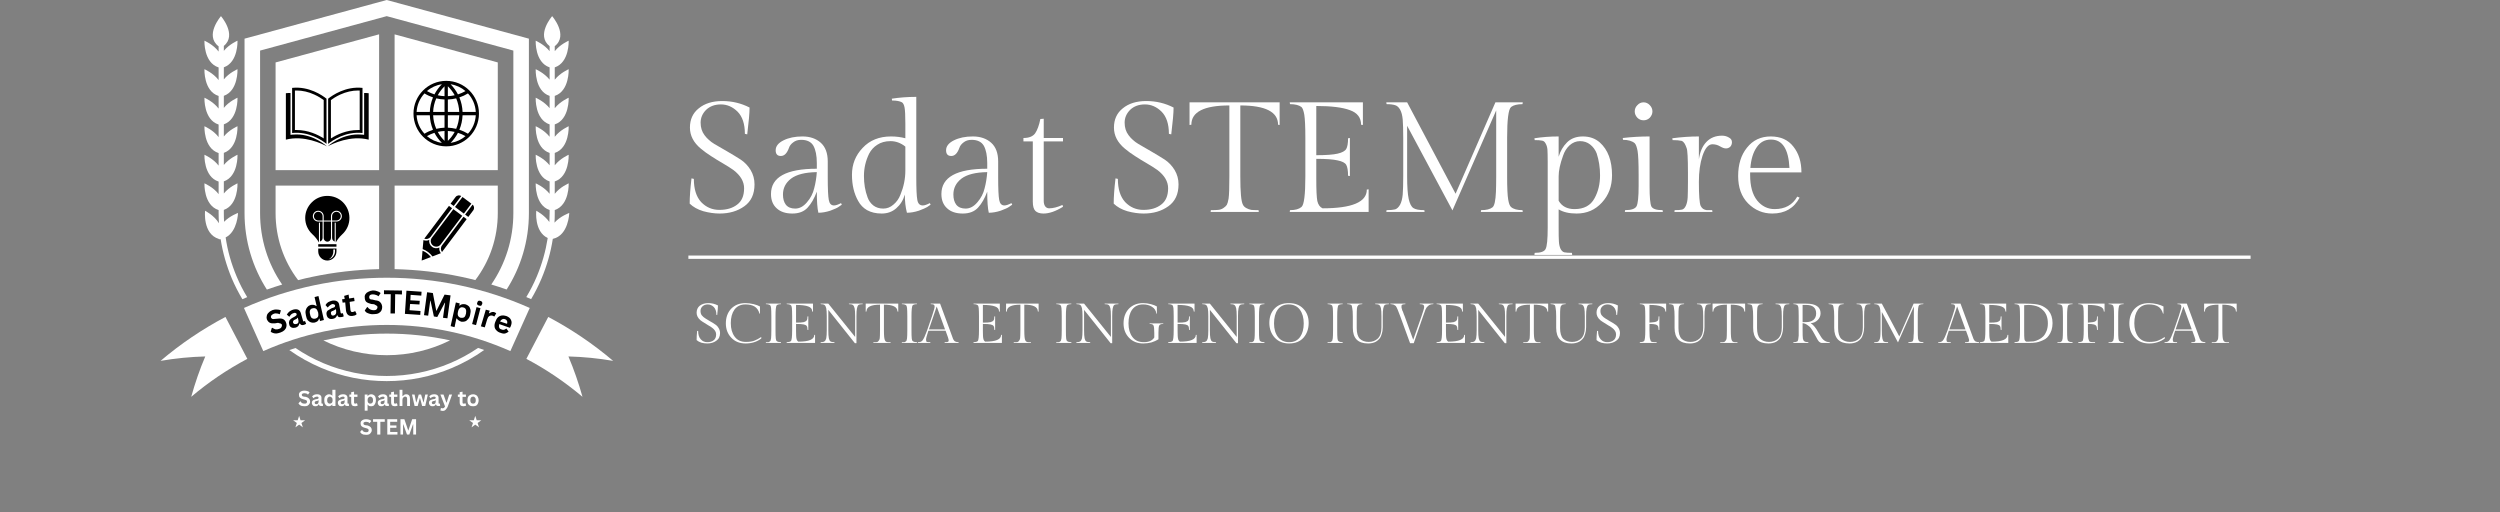 <svg xmlns="http://www.w3.org/2000/svg" xmlns:xlink="http://www.w3.org/1999/xlink" width="200" zoomAndPan="magnify" viewBox="0 0 150 30.75" height="41" preserveAspectRatio="xMidYMid meet" version="1.2"><rect x="0" y="0" width="150" height="30.75" fill="#808080" stroke="none"/><defs><clipPath id="687c53f11a"><path d="M 41 15 L 135.035 15 L 135.035 16 L 41 16 Z M 41 15 "/></clipPath><clipPath id="de40c55e48"><path d="M 31 19 L 37 19 L 37 23.805 L 31 23.805 Z M 31 19 "/></clipPath><clipPath id="dec9cb99c0"><path d="M 9.629 19 L 15 19 L 15 23.805 L 9.629 23.805 Z M 9.629 19 "/></clipPath><clipPath id="3d2d5d8602"><path d="M 17.586 24.949 L 18.312 24.949 L 18.312 25.641 L 17.586 25.641 Z M 17.586 24.949 "/></clipPath><clipPath id="54669e5d92"><path d="M 17.949 24.949 L 18.031 25.215 L 18.309 25.215 L 18.086 25.379 L 18.172 25.641 L 17.949 25.477 L 17.723 25.641 L 17.809 25.379 L 17.586 25.215 L 17.863 25.215 Z M 17.949 24.949 "/></clipPath><clipPath id="001c48c42b"><path d="M 28.152 24.949 L 28.879 24.949 L 28.879 25.641 L 28.152 25.641 Z M 28.152 24.949 "/></clipPath><clipPath id="9a3867f151"><path d="M 28.516 24.949 L 28.602 25.215 L 28.879 25.215 L 28.656 25.379 L 28.742 25.641 L 28.516 25.477 L 28.293 25.641 L 28.379 25.379 L 28.152 25.215 L 28.43 25.215 Z M 28.516 24.949 "/></clipPath></defs><g id="a8ce4fef17"><g clip-rule="nonzero" clip-path="url(#687c53f11a)"><path style="fill:none;stroke-width:0.97;stroke-linecap:butt;stroke-linejoin:miter;stroke:#ffffff;stroke-opacity:1;stroke-miterlimit:4;" d="M 706.678 82.258 L 168.234 82.258 " transform="matrix(0.206,0,0,0.206,6.647,-1.512)"/></g><g style="fill:#ffffff;fill-opacity:1;"><g transform="translate(40.865, 12.718)"><path style="stroke:none" d="M 0.766 -1.984 C 0.766 -1.379 0.91 -0.914 1.203 -0.594 C 1.504 -0.281 1.867 -0.125 2.297 -0.125 C 2.734 -0.125 3.086 -0.227 3.359 -0.438 C 3.641 -0.645 3.781 -0.973 3.781 -1.422 C 3.781 -1.828 3.566 -2.191 3.141 -2.516 C 2.953 -2.648 2.738 -2.785 2.5 -2.922 C 2.27 -3.055 2.039 -3.195 1.812 -3.344 C 1.582 -3.488 1.375 -3.641 1.188 -3.797 C 0.75 -4.16 0.531 -4.582 0.531 -5.062 C 0.531 -5.551 0.707 -5.938 1.062 -6.219 C 1.414 -6.508 1.883 -6.656 2.469 -6.656 C 3.062 -6.656 3.609 -6.523 4.109 -6.266 C 4.109 -5.953 4.062 -5.414 3.969 -4.656 L 3.828 -4.688 C 3.828 -5.281 3.68 -5.723 3.391 -6.016 C 3.098 -6.305 2.766 -6.453 2.391 -6.453 C 2.023 -6.453 1.727 -6.344 1.5 -6.125 C 1.281 -5.906 1.172 -5.648 1.172 -5.359 C 1.172 -5.066 1.25 -4.816 1.406 -4.609 C 1.562 -4.398 1.758 -4.223 2 -4.078 C 2.238 -3.941 2.5 -3.789 2.781 -3.625 C 3.07 -3.457 3.336 -3.297 3.578 -3.141 C 3.816 -2.984 4.016 -2.773 4.172 -2.516 C 4.328 -2.254 4.406 -1.969 4.406 -1.656 C 4.406 -1.07 4.203 -0.633 3.797 -0.344 C 3.391 -0.051 2.895 0.094 2.312 0.094 C 2 0.094 1.672 0.047 1.328 -0.047 C 0.992 -0.148 0.723 -0.301 0.516 -0.5 C 0.516 -0.895 0.551 -1.398 0.625 -2.016 Z M 0.766 -1.984 "/></g></g><g style="fill:#ffffff;fill-opacity:1;"><g transform="translate(45.79, 12.718)"><path style="stroke:none" d="M 3.875 -3.031 L 3.875 -2.078 C 3.875 -1.391 3.895 -0.938 3.938 -0.719 C 3.977 -0.5 4.082 -0.391 4.25 -0.391 C 4.352 -0.391 4.492 -0.438 4.672 -0.531 L 4.719 -0.438 C 4.664 -0.395 4.598 -0.348 4.516 -0.297 C 4.441 -0.242 4.281 -0.172 4.031 -0.078 C 3.781 0.004 3.539 0.047 3.312 0.047 C 3.25 -0.211 3.219 -0.633 3.219 -1.219 C 3.07 -0.82 2.891 -0.504 2.672 -0.266 C 2.453 -0.023 2.145 0.094 1.75 0.094 C 1.352 0.094 1.039 -0.008 0.812 -0.219 C 0.582 -0.426 0.469 -0.711 0.469 -1.078 C 0.469 -2.086 1.383 -2.594 3.219 -2.594 L 3.219 -2.938 C 3.219 -3.383 3.148 -3.727 3.016 -3.969 C 2.879 -4.207 2.633 -4.328 2.281 -4.328 C 2.082 -4.328 1.922 -4.273 1.797 -4.172 C 1.672 -4.078 1.586 -3.969 1.547 -3.844 C 1.43 -3.52 1.27 -3.359 1.062 -3.359 C 0.852 -3.359 0.75 -3.473 0.75 -3.703 C 0.75 -3.941 0.906 -4.141 1.219 -4.297 C 1.531 -4.453 1.91 -4.531 2.359 -4.531 C 2.805 -4.531 3.172 -4.406 3.453 -4.156 C 3.734 -3.906 3.875 -3.531 3.875 -3.031 Z M 1.188 -1.047 C 1.188 -0.797 1.242 -0.594 1.359 -0.438 C 1.484 -0.281 1.672 -0.203 1.922 -0.203 C 2.18 -0.203 2.414 -0.328 2.625 -0.578 C 2.844 -0.828 2.988 -1.109 3.062 -1.422 C 3.145 -1.734 3.195 -2.055 3.219 -2.391 C 2.52 -2.379 2.004 -2.25 1.672 -2 C 1.348 -1.75 1.188 -1.43 1.188 -1.047 Z M 1.188 -1.047 "/></g></g><g style="fill:#ffffff;fill-opacity:1;"><g transform="translate(50.743, 12.718)"><path style="stroke:none" d="M 3.547 -1.047 C 3.453 -0.711 3.281 -0.438 3.031 -0.219 C 2.789 -0.008 2.5 0.094 2.156 0.094 C 1.812 0.094 1.52 0.023 1.281 -0.109 C 1.051 -0.242 0.875 -0.426 0.75 -0.656 C 0.5 -1.094 0.375 -1.617 0.375 -2.234 C 0.375 -2.859 0.586 -3.395 1.016 -3.844 C 1.441 -4.301 2.008 -4.531 2.719 -4.531 C 3.031 -4.531 3.316 -4.492 3.578 -4.422 L 3.578 -5.312 C 3.578 -5.781 3.562 -6.098 3.531 -6.266 C 3.5 -6.43 3.445 -6.535 3.375 -6.578 C 3.25 -6.648 3.051 -6.688 2.781 -6.688 L 2.766 -6.797 C 3.223 -6.867 3.711 -6.906 4.234 -6.906 L 4.234 -2.078 C 4.234 -1.391 4.254 -0.938 4.297 -0.719 C 4.336 -0.5 4.445 -0.391 4.625 -0.391 C 4.727 -0.391 4.867 -0.438 5.047 -0.531 L 5.094 -0.438 C 5.039 -0.395 4.973 -0.348 4.891 -0.297 C 4.805 -0.242 4.641 -0.172 4.391 -0.078 C 4.141 0.004 3.898 0.047 3.672 0.047 C 3.586 -0.285 3.547 -0.648 3.547 -1.047 Z M 1.312 -0.875 C 1.383 -0.676 1.5 -0.516 1.656 -0.391 C 1.82 -0.266 2.02 -0.203 2.25 -0.203 C 2.477 -0.203 2.68 -0.281 2.859 -0.438 C 3.047 -0.594 3.188 -0.789 3.281 -1.031 C 3.477 -1.5 3.578 -1.984 3.578 -2.484 L 3.578 -3.922 C 3.305 -4.141 3.008 -4.25 2.688 -4.25 C 2.375 -4.25 2.109 -4.176 1.891 -4.031 C 1.68 -3.895 1.52 -3.719 1.406 -3.5 C 1.195 -3.07 1.094 -2.625 1.094 -2.156 C 1.094 -1.695 1.164 -1.27 1.312 -0.875 Z M 1.312 -0.875 "/></g></g><g style="fill:#ffffff;fill-opacity:1;"><g transform="translate(56.015, 12.718)"><path style="stroke:none" d="M 3.875 -3.031 L 3.875 -2.078 C 3.875 -1.391 3.895 -0.938 3.938 -0.719 C 3.977 -0.5 4.082 -0.391 4.25 -0.391 C 4.352 -0.391 4.492 -0.438 4.672 -0.531 L 4.719 -0.438 C 4.664 -0.395 4.598 -0.348 4.516 -0.297 C 4.441 -0.242 4.281 -0.172 4.031 -0.078 C 3.781 0.004 3.539 0.047 3.312 0.047 C 3.25 -0.211 3.219 -0.633 3.219 -1.219 C 3.07 -0.82 2.891 -0.504 2.672 -0.266 C 2.453 -0.023 2.145 0.094 1.75 0.094 C 1.352 0.094 1.039 -0.008 0.812 -0.219 C 0.582 -0.426 0.469 -0.711 0.469 -1.078 C 0.469 -2.086 1.383 -2.594 3.219 -2.594 L 3.219 -2.938 C 3.219 -3.383 3.148 -3.727 3.016 -3.969 C 2.879 -4.207 2.633 -4.328 2.281 -4.328 C 2.082 -4.328 1.922 -4.273 1.797 -4.172 C 1.672 -4.078 1.586 -3.969 1.547 -3.844 C 1.43 -3.52 1.27 -3.359 1.062 -3.359 C 0.852 -3.359 0.75 -3.473 0.75 -3.703 C 0.75 -3.941 0.906 -4.141 1.219 -4.297 C 1.531 -4.453 1.91 -4.531 2.359 -4.531 C 2.805 -4.531 3.172 -4.406 3.453 -4.156 C 3.734 -3.906 3.875 -3.531 3.875 -3.031 Z M 1.188 -1.047 C 1.188 -0.797 1.242 -0.594 1.359 -0.438 C 1.484 -0.281 1.672 -0.203 1.922 -0.203 C 2.18 -0.203 2.414 -0.328 2.625 -0.578 C 2.844 -0.828 2.988 -1.109 3.062 -1.422 C 3.145 -1.734 3.195 -2.055 3.219 -2.391 C 2.52 -2.379 2.004 -2.25 1.672 -2 C 1.348 -1.75 1.188 -1.43 1.188 -1.047 Z M 1.188 -1.047 "/></g></g><g style="fill:#ffffff;fill-opacity:1;"><g transform="translate(60.968, 12.718)"><path style="stroke:none" d="M 1.656 -4.438 L 2.812 -4.438 L 2.812 -4.234 L 1.656 -4.234 L 1.656 -0.656 C 1.656 -0.52 1.688 -0.41 1.75 -0.328 C 1.812 -0.254 1.891 -0.219 1.984 -0.219 C 2.211 -0.219 2.477 -0.285 2.781 -0.422 L 2.812 -0.312 C 2.375 -0.039 1.984 0.094 1.641 0.094 C 1.422 0.094 1.258 0.039 1.156 -0.062 C 1.051 -0.164 1 -0.352 1 -0.625 L 1 -4.234 L 0.438 -4.234 L 0.438 -4.438 C 0.77 -4.438 1.004 -4.531 1.141 -4.719 C 1.273 -4.914 1.379 -5.203 1.453 -5.578 L 1.656 -5.594 Z M 1.656 -4.438 "/></g></g><g style="fill:#ffffff;fill-opacity:1;"><g transform="translate(63.961, 12.718)"><path style="stroke:none" d=""/></g></g><g style="fill:#ffffff;fill-opacity:1;"><g transform="translate(66.306, 12.718)"><path style="stroke:none" d="M 0.766 -1.984 C 0.766 -1.379 0.91 -0.914 1.203 -0.594 C 1.504 -0.281 1.867 -0.125 2.297 -0.125 C 2.734 -0.125 3.086 -0.227 3.359 -0.438 C 3.641 -0.645 3.781 -0.973 3.781 -1.422 C 3.781 -1.828 3.566 -2.191 3.141 -2.516 C 2.953 -2.648 2.738 -2.785 2.5 -2.922 C 2.27 -3.055 2.039 -3.195 1.812 -3.344 C 1.582 -3.488 1.375 -3.641 1.188 -3.797 C 0.75 -4.16 0.531 -4.582 0.531 -5.062 C 0.531 -5.551 0.707 -5.938 1.062 -6.219 C 1.414 -6.508 1.883 -6.656 2.469 -6.656 C 3.062 -6.656 3.609 -6.523 4.109 -6.266 C 4.109 -5.953 4.062 -5.414 3.969 -4.656 L 3.828 -4.688 C 3.828 -5.281 3.68 -5.723 3.391 -6.016 C 3.098 -6.305 2.766 -6.453 2.391 -6.453 C 2.023 -6.453 1.727 -6.344 1.5 -6.125 C 1.281 -5.906 1.172 -5.648 1.172 -5.359 C 1.172 -5.066 1.25 -4.816 1.406 -4.609 C 1.562 -4.398 1.758 -4.223 2 -4.078 C 2.238 -3.941 2.5 -3.789 2.781 -3.625 C 3.07 -3.457 3.336 -3.297 3.578 -3.141 C 3.816 -2.984 4.016 -2.773 4.172 -2.516 C 4.328 -2.254 4.406 -1.969 4.406 -1.656 C 4.406 -1.07 4.203 -0.633 3.797 -0.344 C 3.391 -0.051 2.895 0.094 2.312 0.094 C 2 0.094 1.672 0.047 1.328 -0.047 C 0.992 -0.148 0.723 -0.301 0.516 -0.5 C 0.516 -0.895 0.551 -1.398 0.625 -2.016 Z M 0.766 -1.984 "/></g></g><g style="fill:#ffffff;fill-opacity:1;"><g transform="translate(71.231, 12.718)"><path style="stroke:none" d="M 0.141 -6.578 L 5.547 -6.578 L 5.547 -5.219 L 5.453 -5.234 C 5.453 -6.004 4.695 -6.391 3.188 -6.391 L 3.188 -2.125 C 3.188 -1.195 3.238 -0.633 3.344 -0.438 C 3.383 -0.352 3.453 -0.285 3.547 -0.234 C 3.641 -0.18 3.738 -0.145 3.844 -0.125 C 3.945 -0.113 4.094 -0.109 4.281 -0.109 L 4.297 0 L 1.406 0 L 1.422 -0.109 C 1.609 -0.109 1.754 -0.113 1.859 -0.125 C 1.973 -0.133 2.078 -0.172 2.172 -0.234 C 2.266 -0.297 2.332 -0.359 2.375 -0.422 C 2.414 -0.492 2.453 -0.617 2.484 -0.797 C 2.516 -1.016 2.531 -1.457 2.531 -2.125 L 2.531 -6.391 C 1.008 -6.391 0.25 -6.004 0.25 -5.234 L 0.141 -5.219 Z M 0.141 -6.578 "/></g></g><g style="fill:#ffffff;fill-opacity:1;"><g transform="translate(76.915, 12.718)"><path style="stroke:none" d="M 5.203 0 L 0.469 0 L 0.484 -0.109 C 0.797 -0.109 1.023 -0.172 1.172 -0.297 C 1.328 -0.422 1.406 -1.031 1.406 -2.125 L 1.406 -4.453 C 1.406 -5.117 1.383 -5.578 1.344 -5.828 C 1.301 -6.078 1.242 -6.234 1.172 -6.297 C 1.023 -6.41 0.797 -6.469 0.484 -6.469 L 0.469 -6.578 L 4.859 -6.578 L 4.859 -5.219 L 4.75 -5.234 C 4.75 -5.66 4.523 -5.953 4.078 -6.109 C 3.641 -6.273 2.969 -6.359 2.062 -6.359 L 2.062 -3.406 C 2.656 -3.406 3.082 -3.438 3.344 -3.5 C 3.613 -3.562 3.785 -3.656 3.859 -3.781 C 3.93 -3.906 3.969 -4.117 3.969 -4.422 L 4.078 -4.438 L 4.078 -2.156 L 3.969 -2.172 C 3.969 -2.484 3.93 -2.703 3.859 -2.828 C 3.785 -2.953 3.613 -3.039 3.344 -3.094 C 3.082 -3.156 2.656 -3.188 2.062 -3.188 L 2.062 -1.984 C 2.062 -1.316 2.082 -0.875 2.125 -0.656 C 2.176 -0.438 2.281 -0.289 2.438 -0.219 C 4.207 -0.219 5.094 -0.594 5.094 -1.344 L 5.203 -1.359 Z M 5.203 0 "/></g></g><g style="fill:#ffffff;fill-opacity:1;"><g transform="translate(82.694, 12.718)"><path style="stroke:none" d="M 7.734 -4.453 L 7.734 -2.125 C 7.734 -1.457 7.754 -1 7.797 -0.75 C 7.836 -0.508 7.895 -0.359 7.969 -0.297 C 8.113 -0.172 8.344 -0.109 8.656 -0.109 L 8.672 0 L 6.156 0 L 6.172 -0.109 C 6.484 -0.109 6.711 -0.164 6.859 -0.281 C 6.973 -0.375 7.039 -0.68 7.062 -1.203 C 7.07 -1.41 7.078 -1.719 7.078 -2.125 L 7.078 -6.094 L 4.453 -0.094 L 1.734 -5.172 L 1.734 -2.141 C 1.734 -1.516 1.766 -1.062 1.828 -0.781 C 1.891 -0.5 1.984 -0.316 2.109 -0.234 C 2.242 -0.148 2.461 -0.109 2.766 -0.109 L 2.781 0 L 0.484 0 L 0.5 -0.109 C 0.727 -0.109 0.898 -0.125 1.016 -0.156 C 1.129 -0.195 1.227 -0.289 1.312 -0.438 C 1.395 -0.594 1.445 -0.797 1.469 -1.047 C 1.488 -1.297 1.5 -1.66 1.5 -2.141 L 1.5 -4.438 C 1.5 -4.926 1.488 -5.297 1.469 -5.547 C 1.445 -5.797 1.395 -5.992 1.312 -6.141 C 1.227 -6.285 1.129 -6.375 1.016 -6.406 C 0.898 -6.445 0.727 -6.469 0.5 -6.469 L 0.484 -6.578 L 1.734 -6.578 L 4.641 -1.094 L 7.031 -6.578 L 8.672 -6.578 L 8.656 -6.469 C 8.344 -6.469 8.113 -6.41 7.969 -6.297 C 7.812 -6.16 7.734 -5.547 7.734 -4.453 Z M 7.734 -4.453 "/></g></g><g style="fill:#ffffff;fill-opacity:1;"><g transform="translate(91.831, 12.718)"><path style="stroke:none" d="M 1.688 -3.312 C 1.789 -3.656 1.957 -3.941 2.188 -4.172 C 2.426 -4.41 2.742 -4.531 3.141 -4.531 C 3.547 -4.531 3.883 -4.41 4.156 -4.172 C 4.645 -3.734 4.891 -3.078 4.891 -2.203 C 4.891 -1.547 4.688 -1 4.281 -0.562 C 3.883 -0.125 3.379 0.094 2.766 0.094 C 2.316 0.094 1.957 0.008 1.688 -0.156 L 1.688 0.953 C 1.688 1.328 1.691 1.598 1.703 1.766 C 1.711 1.93 1.742 2.078 1.797 2.203 C 1.859 2.328 1.938 2.398 2.031 2.422 C 2.133 2.441 2.285 2.453 2.484 2.453 L 2.5 2.578 L 0.234 2.578 L 0.25 2.453 C 0.613 2.453 0.832 2.375 0.906 2.219 C 0.988 2.062 1.031 1.641 1.031 0.953 L 1.031 -3.016 C 1.031 -3.348 1.023 -3.586 1.016 -3.734 C 1.004 -3.879 0.969 -4.004 0.906 -4.109 C 0.852 -4.211 0.781 -4.27 0.688 -4.281 C 0.594 -4.301 0.445 -4.312 0.25 -4.312 L 0.234 -4.422 C 0.68 -4.492 1.164 -4.531 1.688 -4.531 Z M 2.641 -0.172 C 3.211 -0.172 3.613 -0.391 3.844 -0.828 C 4.062 -1.223 4.172 -1.68 4.172 -2.203 C 4.172 -2.672 4.102 -3.109 3.969 -3.516 C 3.883 -3.734 3.754 -3.91 3.578 -4.047 C 3.41 -4.18 3.207 -4.25 2.969 -4.25 C 2.738 -4.25 2.531 -4.164 2.344 -4 C 2.164 -3.832 2.035 -3.625 1.953 -3.375 C 1.773 -2.883 1.688 -2.473 1.688 -2.141 L 1.688 -0.672 C 1.883 -0.336 2.203 -0.172 2.641 -0.172 Z M 2.641 -0.172 "/></g></g><g style="fill:#ffffff;fill-opacity:1;"><g transform="translate(97.084, 12.718)"><path style="stroke:none" d="M 1.156 -5.656 C 1.051 -5.77 1 -5.895 1 -6.031 C 1 -6.176 1.051 -6.301 1.156 -6.406 C 1.258 -6.52 1.383 -6.578 1.531 -6.578 C 1.676 -6.578 1.801 -6.52 1.906 -6.406 C 2.008 -6.301 2.062 -6.176 2.062 -6.031 C 2.062 -5.895 2.008 -5.77 1.906 -5.656 C 1.801 -5.551 1.676 -5.5 1.531 -5.5 C 1.383 -5.5 1.258 -5.551 1.156 -5.656 Z M 1.891 -4.531 L 1.891 -1.547 C 1.891 -0.891 1.926 -0.484 2 -0.328 C 2.082 -0.18 2.305 -0.109 2.672 -0.109 L 2.688 0 L 0.406 0 L 0.422 -0.109 C 0.797 -0.109 1.023 -0.188 1.109 -0.344 C 1.191 -0.5 1.234 -0.906 1.234 -1.562 L 1.234 -2.219 C 1.234 -2.945 1.211 -3.426 1.172 -3.656 C 1.129 -3.895 1.07 -4.051 1 -4.125 C 0.844 -4.258 0.609 -4.328 0.297 -4.328 L 0.281 -4.438 C 0.82 -4.5 1.359 -4.531 1.891 -4.531 Z M 1.891 -4.531 "/></g></g><g style="fill:#ffffff;fill-opacity:1;"><g transform="translate(100.058, 12.718)"><path style="stroke:none" d="M 3.266 -4.578 C 3.422 -4.578 3.555 -4.539 3.672 -4.469 C 3.797 -4.406 3.859 -4.312 3.859 -4.188 C 3.859 -4.07 3.82 -3.977 3.75 -3.906 C 3.676 -3.844 3.594 -3.812 3.5 -3.812 C 3.406 -3.812 3.285 -3.852 3.141 -3.938 C 3.004 -4.02 2.852 -4.062 2.688 -4.062 C 2.445 -4.062 2.25 -3.832 2.094 -3.375 C 1.945 -2.926 1.875 -2.406 1.875 -1.812 C 1.875 -1.008 1.91 -0.523 1.984 -0.359 C 2.016 -0.297 2.062 -0.238 2.125 -0.188 C 2.195 -0.145 2.27 -0.117 2.344 -0.109 C 2.414 -0.109 2.523 -0.109 2.672 -0.109 L 2.688 0 L 0.406 0 L 0.422 -0.109 C 0.617 -0.109 0.766 -0.117 0.859 -0.141 C 0.953 -0.16 1.031 -0.238 1.094 -0.375 C 1.156 -0.508 1.191 -0.676 1.203 -0.875 C 1.211 -1.07 1.219 -1.383 1.219 -1.812 L 1.219 -2.359 C 1.219 -3.223 1.191 -3.711 1.141 -3.828 C 1.098 -3.953 1.055 -4.047 1.016 -4.109 C 0.973 -4.18 0.914 -4.234 0.844 -4.266 C 0.707 -4.297 0.523 -4.312 0.297 -4.312 L 0.281 -4.422 C 0.812 -4.492 1.344 -4.531 1.875 -4.531 L 1.875 -3.156 C 1.938 -3.602 2.086 -3.953 2.328 -4.203 C 2.566 -4.453 2.879 -4.578 3.266 -4.578 Z M 3.266 -4.578 "/></g></g><g style="fill:#ffffff;fill-opacity:1;"><g transform="translate(103.914, 12.718)"><path style="stroke:none" d="M 4.172 -2.375 L 1.094 -2.375 L 1.094 -2.219 C 1.094 -1.551 1.234 -1.039 1.516 -0.688 C 1.797 -0.344 2.145 -0.172 2.562 -0.172 C 3.188 -0.172 3.641 -0.422 3.922 -0.922 L 4.062 -0.859 C 3.727 -0.223 3.18 0.094 2.422 0.094 C 1.859 0.094 1.375 -0.109 0.969 -0.516 C 0.57 -0.922 0.375 -1.469 0.375 -2.156 C 0.375 -2.852 0.551 -3.422 0.906 -3.859 C 1.258 -4.305 1.734 -4.531 2.328 -4.531 C 2.922 -4.531 3.375 -4.328 3.688 -3.922 C 4.008 -3.523 4.172 -3.008 4.172 -2.375 Z M 2.344 -4.344 C 1.977 -4.344 1.691 -4.188 1.484 -3.875 C 1.273 -3.57 1.148 -3.16 1.109 -2.641 L 3.453 -2.641 C 3.398 -3.773 3.031 -4.344 2.344 -4.344 Z M 2.344 -4.344 "/></g></g><g style="fill:#ffffff;fill-opacity:1;"><g transform="translate(41.609, 20.577)"><path style="stroke:none" d="M 0.281 -0.719 C 0.281 -0.5 0.332 -0.332 0.438 -0.219 C 0.539 -0.102 0.672 -0.047 0.828 -0.047 C 0.984 -0.047 1.109 -0.082 1.203 -0.156 C 1.305 -0.227 1.359 -0.348 1.359 -0.516 C 1.359 -0.66 1.281 -0.789 1.125 -0.906 C 1.062 -0.957 0.988 -1.004 0.906 -1.047 C 0.82 -1.098 0.738 -1.148 0.656 -1.203 C 0.57 -1.254 0.492 -1.305 0.422 -1.359 C 0.266 -1.492 0.188 -1.645 0.188 -1.812 C 0.188 -1.988 0.25 -2.129 0.375 -2.234 C 0.508 -2.336 0.68 -2.391 0.891 -2.391 C 1.098 -2.391 1.289 -2.344 1.469 -2.25 C 1.469 -2.133 1.453 -1.941 1.422 -1.672 L 1.375 -1.688 C 1.375 -1.895 1.32 -2.051 1.219 -2.156 C 1.113 -2.258 0.992 -2.312 0.859 -2.312 C 0.723 -2.312 0.613 -2.27 0.531 -2.188 C 0.457 -2.113 0.422 -2.023 0.422 -1.922 C 0.422 -1.816 0.445 -1.727 0.5 -1.656 C 0.562 -1.582 0.633 -1.52 0.719 -1.469 C 0.801 -1.414 0.895 -1.359 1 -1.297 C 1.102 -1.242 1.195 -1.188 1.281 -1.125 C 1.375 -1.07 1.445 -1 1.5 -0.906 C 1.562 -0.812 1.594 -0.707 1.594 -0.594 C 1.594 -0.383 1.516 -0.227 1.359 -0.125 C 1.211 -0.02 1.035 0.031 0.828 0.031 C 0.711 0.031 0.594 0.016 0.469 -0.016 C 0.352 -0.055 0.258 -0.109 0.188 -0.172 C 0.188 -0.316 0.195 -0.5 0.219 -0.719 Z M 0.281 -0.719 "/></g></g><g style="fill:#ffffff;fill-opacity:1;"><g transform="translate(43.379, 20.577)"><path style="stroke:none" d="M 2.297 -0.266 C 2.035 -0.066 1.723 0.031 1.359 0.031 C 1.004 0.031 0.719 -0.082 0.5 -0.312 C 0.281 -0.539 0.172 -0.828 0.172 -1.172 C 0.172 -1.523 0.273 -1.816 0.484 -2.047 C 0.703 -2.273 0.988 -2.391 1.344 -2.391 C 1.508 -2.391 1.676 -2.367 1.844 -2.328 C 2.008 -2.285 2.133 -2.238 2.219 -2.188 L 2.219 -1.75 L 2.188 -1.766 C 2.133 -1.961 2.035 -2.102 1.891 -2.188 C 1.754 -2.27 1.57 -2.312 1.344 -2.312 C 1.062 -2.312 0.844 -2.207 0.688 -2 C 0.539 -1.789 0.469 -1.52 0.469 -1.188 C 0.469 -0.852 0.547 -0.582 0.703 -0.375 C 0.859 -0.164 1.082 -0.062 1.375 -0.062 C 1.582 -0.062 1.754 -0.086 1.891 -0.141 C 2.023 -0.191 2.16 -0.266 2.297 -0.359 Z M 2.297 -0.266 "/></g></g><g style="fill:#ffffff;fill-opacity:1;"><g transform="translate(45.781, 20.577)"><path style="stroke:none" d="M 0.75 -1.594 L 0.75 -0.766 C 0.75 -0.523 0.754 -0.359 0.766 -0.266 C 0.773 -0.18 0.797 -0.129 0.828 -0.109 C 0.879 -0.066 0.961 -0.047 1.078 -0.047 L 1.078 0 L 0.172 0 L 0.172 -0.047 C 0.234 -0.047 0.281 -0.047 0.312 -0.047 C 0.344 -0.047 0.367 -0.055 0.391 -0.078 C 0.422 -0.098 0.441 -0.117 0.453 -0.141 C 0.461 -0.172 0.473 -0.219 0.484 -0.281 C 0.492 -0.363 0.5 -0.523 0.5 -0.766 L 0.5 -1.594 C 0.5 -1.832 0.492 -2 0.484 -2.094 C 0.473 -2.188 0.453 -2.242 0.422 -2.266 C 0.367 -2.305 0.285 -2.328 0.172 -2.328 L 0.172 -2.359 L 1.078 -2.359 L 1.078 -2.328 C 0.961 -2.328 0.879 -2.305 0.828 -2.266 C 0.773 -2.211 0.75 -1.988 0.75 -1.594 Z M 0.75 -1.594 "/></g></g><g style="fill:#ffffff;fill-opacity:1;"><g transform="translate(47.029, 20.577)"><path style="stroke:none" d="M 1.875 0 L 0.172 0 L 0.172 -0.047 C 0.285 -0.047 0.367 -0.066 0.422 -0.109 C 0.473 -0.148 0.5 -0.367 0.5 -0.766 L 0.5 -1.594 C 0.5 -1.832 0.492 -2 0.484 -2.094 C 0.473 -2.188 0.453 -2.242 0.422 -2.266 C 0.367 -2.305 0.285 -2.328 0.172 -2.328 L 0.172 -2.359 L 1.75 -2.359 L 1.75 -1.875 L 1.703 -1.891 C 1.703 -2.035 1.625 -2.133 1.469 -2.188 C 1.312 -2.25 1.066 -2.281 0.734 -2.281 L 0.734 -1.219 C 0.953 -1.219 1.109 -1.227 1.203 -1.25 C 1.297 -1.281 1.352 -1.316 1.375 -1.359 C 1.406 -1.398 1.422 -1.477 1.422 -1.594 L 1.469 -1.594 L 1.469 -0.781 L 1.422 -0.781 C 1.422 -0.895 1.406 -0.973 1.375 -1.016 C 1.352 -1.055 1.297 -1.086 1.203 -1.109 C 1.109 -1.129 0.953 -1.141 0.734 -1.141 L 0.734 -0.719 C 0.734 -0.477 0.742 -0.316 0.766 -0.234 C 0.785 -0.16 0.82 -0.109 0.875 -0.078 C 1.508 -0.078 1.828 -0.211 1.828 -0.484 L 1.875 -0.484 Z M 1.875 0 "/></g></g><g style="fill:#ffffff;fill-opacity:1;"><g transform="translate(49.106, 20.577)"><path style="stroke:none" d="M 2.281 -1.609 L 2.281 0.016 L 2.188 0.016 L 0.594 -1.984 L 0.594 -0.766 C 0.594 -0.547 0.602 -0.383 0.625 -0.281 C 0.645 -0.188 0.676 -0.125 0.719 -0.094 C 0.77 -0.062 0.848 -0.047 0.953 -0.047 L 0.969 0 L 0.125 0 L 0.141 -0.047 C 0.242 -0.047 0.316 -0.062 0.359 -0.094 C 0.41 -0.125 0.445 -0.188 0.469 -0.281 C 0.488 -0.383 0.5 -0.547 0.5 -0.766 L 0.5 -1.609 C 0.5 -1.828 0.488 -1.984 0.469 -2.078 C 0.445 -2.18 0.41 -2.25 0.359 -2.281 C 0.316 -2.312 0.242 -2.328 0.141 -2.328 L 0.125 -2.359 L 0.594 -2.359 L 2.203 -0.359 L 2.203 -1.609 C 2.203 -1.828 2.191 -1.984 2.172 -2.078 C 2.148 -2.18 2.113 -2.25 2.062 -2.281 C 2.02 -2.312 1.941 -2.328 1.828 -2.328 L 1.828 -2.359 L 2.656 -2.359 L 2.656 -2.328 C 2.539 -2.328 2.457 -2.312 2.406 -2.281 C 2.363 -2.25 2.332 -2.18 2.312 -2.078 C 2.289 -1.984 2.281 -1.828 2.281 -1.609 Z M 2.281 -1.609 "/></g></g><g style="fill:#ffffff;fill-opacity:1;"><g transform="translate(51.895, 20.577)"><path style="stroke:none" d="M 0.047 -2.359 L 2 -2.359 L 2 -1.875 L 1.953 -1.891 C 1.953 -2.16 1.68 -2.297 1.141 -2.297 L 1.141 -0.766 C 1.141 -0.43 1.16 -0.227 1.203 -0.156 C 1.211 -0.125 1.234 -0.098 1.266 -0.078 C 1.305 -0.055 1.344 -0.047 1.375 -0.047 C 1.414 -0.047 1.469 -0.047 1.531 -0.047 L 1.547 0 L 0.5 0 L 0.516 -0.047 C 0.578 -0.047 0.629 -0.047 0.672 -0.047 C 0.711 -0.047 0.75 -0.055 0.781 -0.078 C 0.812 -0.109 0.832 -0.133 0.844 -0.156 C 0.863 -0.176 0.879 -0.219 0.891 -0.281 C 0.898 -0.363 0.906 -0.523 0.906 -0.766 L 0.906 -2.297 C 0.363 -2.297 0.094 -2.16 0.094 -1.891 L 0.047 -1.875 Z M 0.047 -2.359 "/></g></g><g style="fill:#ffffff;fill-opacity:1;"><g transform="translate(53.939, 20.577)"><path style="stroke:none" d="M 0.75 -1.594 L 0.75 -0.766 C 0.75 -0.523 0.754 -0.359 0.766 -0.266 C 0.773 -0.18 0.797 -0.129 0.828 -0.109 C 0.879 -0.066 0.961 -0.047 1.078 -0.047 L 1.078 0 L 0.172 0 L 0.172 -0.047 C 0.234 -0.047 0.281 -0.047 0.312 -0.047 C 0.344 -0.047 0.367 -0.055 0.391 -0.078 C 0.422 -0.098 0.441 -0.117 0.453 -0.141 C 0.461 -0.172 0.473 -0.219 0.484 -0.281 C 0.492 -0.363 0.5 -0.523 0.5 -0.766 L 0.5 -1.594 C 0.5 -1.832 0.492 -2 0.484 -2.094 C 0.473 -2.188 0.453 -2.242 0.422 -2.266 C 0.367 -2.305 0.285 -2.328 0.172 -2.328 L 0.172 -2.359 L 1.078 -2.359 L 1.078 -2.328 C 0.961 -2.328 0.879 -2.305 0.828 -2.266 C 0.773 -2.211 0.75 -1.988 0.75 -1.594 Z M 0.75 -1.594 "/></g></g><g style="fill:#ffffff;fill-opacity:1;"><g transform="translate(55.187, 20.577)"><path style="stroke:none" d="M 1.5 -0.047 C 1.582 -0.047 1.641 -0.051 1.672 -0.062 C 1.711 -0.07 1.734 -0.102 1.734 -0.156 C 1.734 -0.219 1.672 -0.41 1.547 -0.734 L 0.516 -0.734 C 0.422 -0.453 0.375 -0.273 0.375 -0.203 C 0.375 -0.129 0.391 -0.082 0.422 -0.062 C 0.461 -0.051 0.531 -0.047 0.625 -0.047 L 0.641 0 L -0.125 0 L -0.109 -0.047 C -0.047 -0.047 0 -0.051 0.031 -0.062 C 0.07 -0.07 0.113 -0.098 0.156 -0.141 C 0.195 -0.191 0.238 -0.266 0.281 -0.359 C 0.32 -0.453 0.375 -0.582 0.438 -0.75 L 0.734 -1.609 C 0.836 -1.922 0.891 -2.109 0.891 -2.172 C 0.891 -2.234 0.875 -2.273 0.844 -2.297 C 0.812 -2.316 0.75 -2.328 0.656 -2.328 L 0.656 -2.359 L 1.219 -2.359 L 1.812 -0.75 C 1.906 -0.477 1.969 -0.305 2 -0.234 C 2.039 -0.16 2.078 -0.113 2.109 -0.094 C 2.172 -0.062 2.242 -0.047 2.328 -0.047 L 2.328 0 L 1.484 0 Z M 1.016 -2.188 L 0.547 -0.812 L 1.516 -0.812 Z M 1.016 -2.188 "/></g></g><g style="fill:#ffffff;fill-opacity:1;"><g transform="translate(57.396, 20.577)"><path style="stroke:none" d=""/></g></g><g style="fill:#ffffff;fill-opacity:1;"><g transform="translate(58.239, 20.577)"><path style="stroke:none" d="M 1.875 0 L 0.172 0 L 0.172 -0.047 C 0.285 -0.047 0.367 -0.066 0.422 -0.109 C 0.473 -0.148 0.5 -0.367 0.5 -0.766 L 0.5 -1.594 C 0.5 -1.832 0.492 -2 0.484 -2.094 C 0.473 -2.188 0.453 -2.242 0.422 -2.266 C 0.367 -2.305 0.285 -2.328 0.172 -2.328 L 0.172 -2.359 L 1.75 -2.359 L 1.75 -1.875 L 1.703 -1.891 C 1.703 -2.035 1.625 -2.133 1.469 -2.188 C 1.312 -2.25 1.066 -2.281 0.734 -2.281 L 0.734 -1.219 C 0.953 -1.219 1.109 -1.227 1.203 -1.25 C 1.297 -1.281 1.352 -1.316 1.375 -1.359 C 1.406 -1.398 1.422 -1.477 1.422 -1.594 L 1.469 -1.594 L 1.469 -0.781 L 1.422 -0.781 C 1.422 -0.895 1.406 -0.973 1.375 -1.016 C 1.352 -1.055 1.297 -1.086 1.203 -1.109 C 1.109 -1.129 0.953 -1.141 0.734 -1.141 L 0.734 -0.719 C 0.734 -0.477 0.742 -0.316 0.766 -0.234 C 0.785 -0.16 0.82 -0.109 0.875 -0.078 C 1.508 -0.078 1.828 -0.211 1.828 -0.484 L 1.875 -0.484 Z M 1.875 0 "/></g></g><g style="fill:#ffffff;fill-opacity:1;"><g transform="translate(60.317, 20.577)"><path style="stroke:none" d="M 0.047 -2.359 L 2 -2.359 L 2 -1.875 L 1.953 -1.891 C 1.953 -2.16 1.68 -2.297 1.141 -2.297 L 1.141 -0.766 C 1.141 -0.43 1.16 -0.227 1.203 -0.156 C 1.211 -0.125 1.234 -0.098 1.266 -0.078 C 1.305 -0.055 1.344 -0.047 1.375 -0.047 C 1.414 -0.047 1.469 -0.047 1.531 -0.047 L 1.547 0 L 0.5 0 L 0.516 -0.047 C 0.578 -0.047 0.629 -0.047 0.672 -0.047 C 0.711 -0.047 0.75 -0.055 0.781 -0.078 C 0.812 -0.109 0.832 -0.133 0.844 -0.156 C 0.863 -0.176 0.879 -0.219 0.891 -0.281 C 0.898 -0.363 0.906 -0.523 0.906 -0.766 L 0.906 -2.297 C 0.363 -2.297 0.094 -2.16 0.094 -1.891 L 0.047 -1.875 Z M 0.047 -2.359 "/></g></g><g style="fill:#ffffff;fill-opacity:1;"><g transform="translate(62.36, 20.577)"><path style="stroke:none" d=""/></g></g><g style="fill:#ffffff;fill-opacity:1;"><g transform="translate(63.204, 20.577)"><path style="stroke:none" d="M 0.75 -1.594 L 0.75 -0.766 C 0.75 -0.523 0.754 -0.359 0.766 -0.266 C 0.773 -0.18 0.797 -0.129 0.828 -0.109 C 0.879 -0.066 0.961 -0.047 1.078 -0.047 L 1.078 0 L 0.172 0 L 0.172 -0.047 C 0.234 -0.047 0.281 -0.047 0.312 -0.047 C 0.344 -0.047 0.367 -0.055 0.391 -0.078 C 0.422 -0.098 0.441 -0.117 0.453 -0.141 C 0.461 -0.172 0.473 -0.219 0.484 -0.281 C 0.492 -0.363 0.5 -0.523 0.5 -0.766 L 0.5 -1.594 C 0.5 -1.832 0.492 -2 0.484 -2.094 C 0.473 -2.188 0.453 -2.242 0.422 -2.266 C 0.367 -2.305 0.285 -2.328 0.172 -2.328 L 0.172 -2.359 L 1.078 -2.359 L 1.078 -2.328 C 0.961 -2.328 0.879 -2.305 0.828 -2.266 C 0.773 -2.211 0.75 -1.988 0.75 -1.594 Z M 0.75 -1.594 "/></g></g><g style="fill:#ffffff;fill-opacity:1;"><g transform="translate(64.451, 20.577)"><path style="stroke:none" d="M 2.281 -1.609 L 2.281 0.016 L 2.188 0.016 L 0.594 -1.984 L 0.594 -0.766 C 0.594 -0.547 0.602 -0.383 0.625 -0.281 C 0.645 -0.188 0.676 -0.125 0.719 -0.094 C 0.77 -0.062 0.848 -0.047 0.953 -0.047 L 0.969 0 L 0.125 0 L 0.141 -0.047 C 0.242 -0.047 0.316 -0.062 0.359 -0.094 C 0.41 -0.125 0.445 -0.188 0.469 -0.281 C 0.488 -0.383 0.5 -0.547 0.5 -0.766 L 0.5 -1.609 C 0.5 -1.828 0.488 -1.984 0.469 -2.078 C 0.445 -2.18 0.41 -2.25 0.359 -2.281 C 0.316 -2.312 0.242 -2.328 0.141 -2.328 L 0.125 -2.359 L 0.594 -2.359 L 2.203 -0.359 L 2.203 -1.609 C 2.203 -1.828 2.191 -1.984 2.172 -2.078 C 2.148 -2.18 2.113 -2.25 2.062 -2.281 C 2.02 -2.312 1.941 -2.328 1.828 -2.328 L 1.828 -2.359 L 2.656 -2.359 L 2.656 -2.328 C 2.539 -2.328 2.457 -2.312 2.406 -2.281 C 2.363 -2.25 2.332 -2.18 2.312 -2.078 C 2.289 -1.984 2.281 -1.828 2.281 -1.609 Z M 2.281 -1.609 "/></g></g><g style="fill:#ffffff;fill-opacity:1;"><g transform="translate(67.241, 20.577)"><path style="stroke:none" d="M 2.266 -0.625 L 2.266 -0.219 C 2.148 -0.145 2.008 -0.082 1.844 -0.031 C 1.688 0.008 1.523 0.031 1.359 0.031 C 1.004 0.031 0.719 -0.082 0.5 -0.312 C 0.281 -0.539 0.172 -0.828 0.172 -1.172 C 0.172 -1.523 0.273 -1.816 0.484 -2.047 C 0.703 -2.273 0.988 -2.391 1.344 -2.391 C 1.5 -2.391 1.656 -2.367 1.812 -2.328 C 1.977 -2.285 2.098 -2.238 2.172 -2.188 L 2.172 -1.75 L 2.141 -1.766 C 2.117 -1.941 2.031 -2.078 1.875 -2.172 C 1.727 -2.266 1.551 -2.312 1.344 -2.312 C 1.062 -2.312 0.844 -2.207 0.688 -2 C 0.539 -1.789 0.469 -1.516 0.469 -1.172 C 0.469 -0.836 0.547 -0.566 0.703 -0.359 C 0.859 -0.148 1.086 -0.047 1.391 -0.047 C 1.691 -0.047 1.898 -0.141 2.016 -0.328 L 2.016 -0.594 C 2.016 -0.844 2 -0.992 1.969 -1.047 C 1.945 -1.109 1.867 -1.141 1.734 -1.141 L 1.734 -1.172 L 2.562 -1.172 L 2.547 -1.141 C 2.422 -1.141 2.344 -1.109 2.312 -1.047 C 2.281 -0.984 2.266 -0.844 2.266 -0.625 Z M 2.266 -0.625 "/></g></g><g style="fill:#ffffff;fill-opacity:1;"><g transform="translate(69.922, 20.577)"><path style="stroke:none" d="M 1.875 0 L 0.172 0 L 0.172 -0.047 C 0.285 -0.047 0.367 -0.066 0.422 -0.109 C 0.473 -0.148 0.5 -0.367 0.5 -0.766 L 0.5 -1.594 C 0.5 -1.832 0.492 -2 0.484 -2.094 C 0.473 -2.188 0.453 -2.242 0.422 -2.266 C 0.367 -2.305 0.285 -2.328 0.172 -2.328 L 0.172 -2.359 L 1.75 -2.359 L 1.75 -1.875 L 1.703 -1.891 C 1.703 -2.035 1.625 -2.133 1.469 -2.188 C 1.312 -2.25 1.066 -2.281 0.734 -2.281 L 0.734 -1.219 C 0.953 -1.219 1.109 -1.227 1.203 -1.25 C 1.297 -1.281 1.352 -1.316 1.375 -1.359 C 1.406 -1.398 1.422 -1.477 1.422 -1.594 L 1.469 -1.594 L 1.469 -0.781 L 1.422 -0.781 C 1.422 -0.895 1.406 -0.973 1.375 -1.016 C 1.352 -1.055 1.297 -1.086 1.203 -1.109 C 1.109 -1.129 0.953 -1.141 0.734 -1.141 L 0.734 -0.719 C 0.734 -0.477 0.742 -0.316 0.766 -0.234 C 0.785 -0.16 0.82 -0.109 0.875 -0.078 C 1.508 -0.078 1.828 -0.211 1.828 -0.484 L 1.875 -0.484 Z M 1.875 0 "/></g></g><g style="fill:#ffffff;fill-opacity:1;"><g transform="translate(71.999, 20.577)"><path style="stroke:none" d="M 2.281 -1.609 L 2.281 0.016 L 2.188 0.016 L 0.594 -1.984 L 0.594 -0.766 C 0.594 -0.547 0.602 -0.383 0.625 -0.281 C 0.645 -0.188 0.676 -0.125 0.719 -0.094 C 0.77 -0.062 0.848 -0.047 0.953 -0.047 L 0.969 0 L 0.125 0 L 0.141 -0.047 C 0.242 -0.047 0.316 -0.062 0.359 -0.094 C 0.41 -0.125 0.445 -0.188 0.469 -0.281 C 0.488 -0.383 0.5 -0.547 0.5 -0.766 L 0.5 -1.609 C 0.5 -1.828 0.488 -1.984 0.469 -2.078 C 0.445 -2.18 0.41 -2.25 0.359 -2.281 C 0.316 -2.312 0.242 -2.328 0.141 -2.328 L 0.125 -2.359 L 0.594 -2.359 L 2.203 -0.359 L 2.203 -1.609 C 2.203 -1.828 2.191 -1.984 2.172 -2.078 C 2.148 -2.18 2.113 -2.25 2.062 -2.281 C 2.02 -2.312 1.941 -2.328 1.828 -2.328 L 1.828 -2.359 L 2.656 -2.359 L 2.656 -2.328 C 2.539 -2.328 2.457 -2.312 2.406 -2.281 C 2.363 -2.25 2.332 -2.18 2.312 -2.078 C 2.289 -1.984 2.281 -1.828 2.281 -1.609 Z M 2.281 -1.609 "/></g></g><g style="fill:#ffffff;fill-opacity:1;"><g transform="translate(74.789, 20.577)"><path style="stroke:none" d="M 0.75 -1.594 L 0.75 -0.766 C 0.75 -0.523 0.754 -0.359 0.766 -0.266 C 0.773 -0.18 0.797 -0.129 0.828 -0.109 C 0.879 -0.066 0.961 -0.047 1.078 -0.047 L 1.078 0 L 0.172 0 L 0.172 -0.047 C 0.234 -0.047 0.281 -0.047 0.312 -0.047 C 0.344 -0.047 0.367 -0.055 0.391 -0.078 C 0.422 -0.098 0.441 -0.117 0.453 -0.141 C 0.461 -0.172 0.473 -0.219 0.484 -0.281 C 0.492 -0.363 0.5 -0.523 0.5 -0.766 L 0.5 -1.594 C 0.5 -1.832 0.492 -2 0.484 -2.094 C 0.473 -2.188 0.453 -2.242 0.422 -2.266 C 0.367 -2.305 0.285 -2.328 0.172 -2.328 L 0.172 -2.359 L 1.078 -2.359 L 1.078 -2.328 C 0.961 -2.328 0.879 -2.305 0.828 -2.266 C 0.773 -2.211 0.75 -1.988 0.75 -1.594 Z M 0.75 -1.594 "/></g></g><g style="fill:#ffffff;fill-opacity:1;"><g transform="translate(76.036, 20.577)"><path style="stroke:none" d="M 1.297 -2.391 C 1.66 -2.391 1.945 -2.281 2.156 -2.062 C 2.375 -1.844 2.484 -1.555 2.484 -1.203 C 2.484 -0.848 2.379 -0.551 2.172 -0.312 C 1.961 -0.082 1.676 0.031 1.312 0.031 C 0.957 0.031 0.672 -0.082 0.453 -0.312 C 0.234 -0.551 0.125 -0.848 0.125 -1.203 C 0.125 -1.555 0.227 -1.844 0.438 -2.062 C 0.645 -2.281 0.93 -2.391 1.297 -2.391 Z M 1.312 -0.047 C 1.602 -0.047 1.82 -0.148 1.969 -0.359 C 2.113 -0.566 2.188 -0.836 2.188 -1.172 C 2.188 -1.516 2.109 -1.789 1.953 -2 C 1.797 -2.207 1.57 -2.312 1.281 -2.312 C 1 -2.312 0.781 -2.207 0.625 -2 C 0.477 -1.789 0.406 -1.516 0.406 -1.172 C 0.406 -0.836 0.484 -0.566 0.641 -0.359 C 0.805 -0.148 1.031 -0.047 1.312 -0.047 Z M 1.312 -0.047 "/></g></g><g style="fill:#ffffff;fill-opacity:1;"><g transform="translate(78.64, 20.577)"><path style="stroke:none" d=""/></g></g><g style="fill:#ffffff;fill-opacity:1;"><g transform="translate(79.483, 20.577)"><path style="stroke:none" d="M 0.75 -1.594 L 0.75 -0.766 C 0.75 -0.523 0.754 -0.359 0.766 -0.266 C 0.773 -0.18 0.797 -0.129 0.828 -0.109 C 0.879 -0.066 0.961 -0.047 1.078 -0.047 L 1.078 0 L 0.172 0 L 0.172 -0.047 C 0.234 -0.047 0.281 -0.047 0.312 -0.047 C 0.344 -0.047 0.367 -0.055 0.391 -0.078 C 0.422 -0.098 0.441 -0.117 0.453 -0.141 C 0.461 -0.172 0.473 -0.219 0.484 -0.281 C 0.492 -0.363 0.5 -0.523 0.5 -0.766 L 0.5 -1.594 C 0.5 -1.832 0.492 -2 0.484 -2.094 C 0.473 -2.188 0.453 -2.242 0.422 -2.266 C 0.367 -2.305 0.285 -2.328 0.172 -2.328 L 0.172 -2.359 L 1.078 -2.359 L 1.078 -2.328 C 0.961 -2.328 0.879 -2.305 0.828 -2.266 C 0.773 -2.211 0.75 -1.988 0.75 -1.594 Z M 0.75 -1.594 "/></g></g><g style="fill:#ffffff;fill-opacity:1;"><g transform="translate(80.731, 20.577)"><path style="stroke:none" d="M 2.234 -1.594 L 2.234 -0.938 C 2.234 -0.781 2.211 -0.645 2.172 -0.531 C 2.141 -0.414 2.094 -0.32 2.031 -0.25 C 1.977 -0.188 1.91 -0.129 1.828 -0.078 C 1.691 -0.004 1.535 0.031 1.359 0.031 C 0.742 0.031 0.438 -0.281 0.438 -0.906 L 0.438 -1.594 C 0.438 -1.832 0.426 -1.992 0.406 -2.078 C 0.395 -2.172 0.379 -2.234 0.359 -2.266 C 0.305 -2.305 0.223 -2.328 0.109 -2.328 L 0.094 -2.359 L 1.016 -2.359 L 1 -2.328 C 0.945 -2.328 0.906 -2.32 0.875 -2.312 C 0.844 -2.312 0.812 -2.301 0.781 -2.281 C 0.758 -2.258 0.738 -2.234 0.719 -2.203 C 0.707 -2.18 0.695 -2.141 0.688 -2.078 C 0.676 -1.992 0.672 -1.832 0.672 -1.594 L 0.672 -0.891 C 0.672 -0.598 0.734 -0.383 0.859 -0.25 C 0.992 -0.125 1.172 -0.062 1.391 -0.062 C 1.609 -0.062 1.789 -0.129 1.938 -0.266 C 2.082 -0.41 2.156 -0.629 2.156 -0.922 L 2.156 -1.594 C 2.156 -1.82 2.145 -1.984 2.125 -2.078 C 2.102 -2.18 2.066 -2.25 2.016 -2.281 C 1.973 -2.312 1.895 -2.328 1.781 -2.328 L 1.781 -2.359 L 2.609 -2.359 L 2.609 -2.328 C 2.492 -2.328 2.41 -2.312 2.359 -2.281 C 2.316 -2.25 2.285 -2.18 2.266 -2.078 C 2.242 -1.984 2.234 -1.82 2.234 -1.594 Z M 2.234 -1.594 "/></g></g><g style="fill:#ffffff;fill-opacity:1;"><g transform="translate(83.402, 20.577)"><path style="stroke:none" d="M 0.688 -2.219 C 0.688 -2.176 0.688 -2.145 0.688 -2.125 C 0.695 -2.102 0.703 -2.082 0.703 -2.062 C 0.711 -2.051 0.719 -2.035 0.719 -2.016 C 0.727 -1.992 0.734 -1.973 0.734 -1.953 C 0.742 -1.941 0.754 -1.922 0.766 -1.891 C 0.773 -1.859 0.785 -1.832 0.797 -1.812 C 0.805 -1.789 0.816 -1.758 0.828 -1.719 C 0.848 -1.676 0.863 -1.641 0.875 -1.609 L 1.391 -0.188 L 1.891 -1.609 C 1.992 -1.898 2.047 -2.082 2.047 -2.156 C 2.047 -2.227 2.023 -2.273 1.984 -2.297 C 1.941 -2.316 1.875 -2.328 1.781 -2.328 L 1.781 -2.359 L 2.609 -2.359 L 2.594 -2.328 C 2.508 -2.328 2.445 -2.316 2.406 -2.297 C 2.363 -2.285 2.316 -2.254 2.266 -2.203 C 2.211 -2.16 2.164 -2.094 2.125 -2 C 2.094 -1.914 2.047 -1.785 1.984 -1.609 L 1.422 0.016 L 1.203 0.016 L 0.609 -1.609 C 0.484 -1.953 0.395 -2.156 0.344 -2.219 C 0.32 -2.238 0.289 -2.258 0.25 -2.281 C 0.219 -2.301 0.188 -2.312 0.156 -2.312 C 0.125 -2.32 0.082 -2.328 0.031 -2.328 L 0.016 -2.359 L 0.922 -2.359 L 0.922 -2.328 C 0.836 -2.328 0.773 -2.316 0.734 -2.297 C 0.703 -2.285 0.688 -2.258 0.688 -2.219 Z M 0.688 -2.219 "/></g></g><g style="fill:#ffffff;fill-opacity:1;"><g transform="translate(86.023, 20.577)"><path style="stroke:none" d="M 1.875 0 L 0.172 0 L 0.172 -0.047 C 0.285 -0.047 0.367 -0.066 0.422 -0.109 C 0.473 -0.148 0.5 -0.367 0.5 -0.766 L 0.5 -1.594 C 0.5 -1.832 0.492 -2 0.484 -2.094 C 0.473 -2.188 0.453 -2.242 0.422 -2.266 C 0.367 -2.305 0.285 -2.328 0.172 -2.328 L 0.172 -2.359 L 1.75 -2.359 L 1.75 -1.875 L 1.703 -1.891 C 1.703 -2.035 1.625 -2.133 1.469 -2.188 C 1.312 -2.25 1.066 -2.281 0.734 -2.281 L 0.734 -1.219 C 0.953 -1.219 1.109 -1.227 1.203 -1.25 C 1.297 -1.281 1.352 -1.316 1.375 -1.359 C 1.406 -1.398 1.422 -1.477 1.422 -1.594 L 1.469 -1.594 L 1.469 -0.781 L 1.422 -0.781 C 1.422 -0.895 1.406 -0.973 1.375 -1.016 C 1.352 -1.055 1.297 -1.086 1.203 -1.109 C 1.109 -1.129 0.953 -1.141 0.734 -1.141 L 0.734 -0.719 C 0.734 -0.477 0.742 -0.316 0.766 -0.234 C 0.785 -0.16 0.82 -0.109 0.875 -0.078 C 1.508 -0.078 1.828 -0.211 1.828 -0.484 L 1.875 -0.484 Z M 1.875 0 "/></g></g><g style="fill:#ffffff;fill-opacity:1;"><g transform="translate(88.1, 20.577)"><path style="stroke:none" d="M 2.281 -1.609 L 2.281 0.016 L 2.188 0.016 L 0.594 -1.984 L 0.594 -0.766 C 0.594 -0.547 0.602 -0.383 0.625 -0.281 C 0.645 -0.188 0.676 -0.125 0.719 -0.094 C 0.77 -0.062 0.848 -0.047 0.953 -0.047 L 0.969 0 L 0.125 0 L 0.141 -0.047 C 0.242 -0.047 0.316 -0.062 0.359 -0.094 C 0.41 -0.125 0.445 -0.188 0.469 -0.281 C 0.488 -0.383 0.5 -0.547 0.5 -0.766 L 0.5 -1.609 C 0.5 -1.828 0.488 -1.984 0.469 -2.078 C 0.445 -2.18 0.41 -2.25 0.359 -2.281 C 0.316 -2.312 0.242 -2.328 0.141 -2.328 L 0.125 -2.359 L 0.594 -2.359 L 2.203 -0.359 L 2.203 -1.609 C 2.203 -1.828 2.191 -1.984 2.172 -2.078 C 2.148 -2.18 2.113 -2.25 2.062 -2.281 C 2.02 -2.312 1.941 -2.328 1.828 -2.328 L 1.828 -2.359 L 2.656 -2.359 L 2.656 -2.328 C 2.539 -2.328 2.457 -2.312 2.406 -2.281 C 2.363 -2.25 2.332 -2.18 2.312 -2.078 C 2.289 -1.984 2.281 -1.828 2.281 -1.609 Z M 2.281 -1.609 "/></g></g><g style="fill:#ffffff;fill-opacity:1;"><g transform="translate(90.889, 20.577)"><path style="stroke:none" d="M 0.047 -2.359 L 2 -2.359 L 2 -1.875 L 1.953 -1.891 C 1.953 -2.16 1.68 -2.297 1.141 -2.297 L 1.141 -0.766 C 1.141 -0.43 1.16 -0.227 1.203 -0.156 C 1.211 -0.125 1.234 -0.098 1.266 -0.078 C 1.305 -0.055 1.344 -0.047 1.375 -0.047 C 1.414 -0.047 1.469 -0.047 1.531 -0.047 L 1.547 0 L 0.5 0 L 0.516 -0.047 C 0.578 -0.047 0.629 -0.047 0.672 -0.047 C 0.711 -0.047 0.75 -0.055 0.781 -0.078 C 0.812 -0.109 0.832 -0.133 0.844 -0.156 C 0.863 -0.176 0.879 -0.219 0.891 -0.281 C 0.898 -0.363 0.906 -0.523 0.906 -0.766 L 0.906 -2.297 C 0.363 -2.297 0.094 -2.16 0.094 -1.891 L 0.047 -1.875 Z M 0.047 -2.359 "/></g></g><g style="fill:#ffffff;fill-opacity:1;"><g transform="translate(92.933, 20.577)"><path style="stroke:none" d="M 2.234 -1.594 L 2.234 -0.938 C 2.234 -0.781 2.211 -0.645 2.172 -0.531 C 2.141 -0.414 2.094 -0.32 2.031 -0.25 C 1.977 -0.188 1.91 -0.129 1.828 -0.078 C 1.691 -0.004 1.535 0.031 1.359 0.031 C 0.742 0.031 0.438 -0.281 0.438 -0.906 L 0.438 -1.594 C 0.438 -1.832 0.426 -1.992 0.406 -2.078 C 0.395 -2.172 0.379 -2.234 0.359 -2.266 C 0.305 -2.305 0.223 -2.328 0.109 -2.328 L 0.094 -2.359 L 1.016 -2.359 L 1 -2.328 C 0.945 -2.328 0.906 -2.32 0.875 -2.312 C 0.844 -2.312 0.812 -2.301 0.781 -2.281 C 0.758 -2.258 0.738 -2.234 0.719 -2.203 C 0.707 -2.18 0.695 -2.141 0.688 -2.078 C 0.676 -1.992 0.672 -1.832 0.672 -1.594 L 0.672 -0.891 C 0.672 -0.598 0.734 -0.383 0.859 -0.25 C 0.992 -0.125 1.172 -0.062 1.391 -0.062 C 1.609 -0.062 1.789 -0.129 1.938 -0.266 C 2.082 -0.41 2.156 -0.629 2.156 -0.922 L 2.156 -1.594 C 2.156 -1.82 2.145 -1.984 2.125 -2.078 C 2.102 -2.18 2.066 -2.25 2.016 -2.281 C 1.973 -2.312 1.895 -2.328 1.781 -2.328 L 1.781 -2.359 L 2.609 -2.359 L 2.609 -2.328 C 2.492 -2.328 2.41 -2.312 2.359 -2.281 C 2.316 -2.25 2.285 -2.18 2.266 -2.078 C 2.242 -1.984 2.234 -1.82 2.234 -1.594 Z M 2.234 -1.594 "/></g></g><g style="fill:#ffffff;fill-opacity:1;"><g transform="translate(95.604, 20.577)"><path style="stroke:none" d="M 0.281 -0.719 C 0.281 -0.5 0.332 -0.332 0.438 -0.219 C 0.539 -0.102 0.672 -0.047 0.828 -0.047 C 0.984 -0.047 1.109 -0.082 1.203 -0.156 C 1.305 -0.227 1.359 -0.348 1.359 -0.516 C 1.359 -0.66 1.281 -0.789 1.125 -0.906 C 1.062 -0.957 0.988 -1.004 0.906 -1.047 C 0.82 -1.098 0.738 -1.148 0.656 -1.203 C 0.57 -1.254 0.492 -1.305 0.422 -1.359 C 0.266 -1.492 0.188 -1.645 0.188 -1.812 C 0.188 -1.988 0.25 -2.129 0.375 -2.234 C 0.508 -2.336 0.68 -2.391 0.891 -2.391 C 1.098 -2.391 1.289 -2.344 1.469 -2.25 C 1.469 -2.133 1.453 -1.941 1.422 -1.672 L 1.375 -1.688 C 1.375 -1.895 1.32 -2.051 1.219 -2.156 C 1.113 -2.258 0.992 -2.312 0.859 -2.312 C 0.723 -2.312 0.613 -2.27 0.531 -2.188 C 0.457 -2.113 0.422 -2.023 0.422 -1.922 C 0.422 -1.816 0.445 -1.727 0.5 -1.656 C 0.562 -1.582 0.633 -1.52 0.719 -1.469 C 0.801 -1.414 0.895 -1.359 1 -1.297 C 1.102 -1.242 1.195 -1.188 1.281 -1.125 C 1.375 -1.07 1.445 -1 1.5 -0.906 C 1.562 -0.812 1.594 -0.707 1.594 -0.594 C 1.594 -0.383 1.516 -0.227 1.359 -0.125 C 1.211 -0.02 1.035 0.031 0.828 0.031 C 0.711 0.031 0.594 0.016 0.469 -0.016 C 0.352 -0.055 0.258 -0.109 0.188 -0.172 C 0.188 -0.316 0.195 -0.5 0.219 -0.719 Z M 0.281 -0.719 "/></g></g><g style="fill:#ffffff;fill-opacity:1;"><g transform="translate(97.375, 20.577)"><path style="stroke:none" d=""/></g></g><g style="fill:#ffffff;fill-opacity:1;"><g transform="translate(98.218, 20.577)"><path style="stroke:none" d="M 1.75 -2.359 L 1.75 -1.875 L 1.703 -1.891 C 1.703 -2.035 1.625 -2.133 1.469 -2.188 C 1.312 -2.25 1.07 -2.281 0.75 -2.281 L 0.75 -1.219 C 0.875 -1.227 0.973 -1.238 1.047 -1.25 C 1.117 -1.258 1.176 -1.281 1.219 -1.312 C 1.258 -1.344 1.281 -1.375 1.281 -1.406 C 1.289 -1.445 1.297 -1.508 1.297 -1.594 L 1.344 -1.594 L 1.344 -0.781 L 1.297 -0.781 C 1.297 -0.883 1.285 -0.957 1.266 -1 C 1.242 -1.051 1.191 -1.086 1.109 -1.109 C 1.035 -1.129 0.914 -1.141 0.75 -1.141 L 0.75 -0.766 C 0.75 -0.441 0.766 -0.254 0.797 -0.203 C 0.805 -0.172 0.816 -0.141 0.828 -0.109 C 0.848 -0.086 0.875 -0.07 0.906 -0.062 C 0.977 -0.051 1.066 -0.047 1.172 -0.047 L 1.188 0 L 0.172 0 L 0.172 -0.047 C 0.285 -0.047 0.367 -0.066 0.422 -0.109 C 0.473 -0.148 0.5 -0.367 0.5 -0.766 L 0.5 -1.594 C 0.5 -1.832 0.492 -2 0.484 -2.094 C 0.473 -2.188 0.453 -2.242 0.422 -2.266 C 0.367 -2.305 0.285 -2.328 0.172 -2.328 L 0.172 -2.359 Z M 1.75 -2.359 "/></g></g><g style="fill:#ffffff;fill-opacity:1;"><g transform="translate(100.036, 20.577)"><path style="stroke:none" d="M 2.234 -1.594 L 2.234 -0.938 C 2.234 -0.781 2.211 -0.645 2.172 -0.531 C 2.141 -0.414 2.094 -0.32 2.031 -0.25 C 1.977 -0.188 1.91 -0.129 1.828 -0.078 C 1.691 -0.004 1.535 0.031 1.359 0.031 C 0.742 0.031 0.438 -0.281 0.438 -0.906 L 0.438 -1.594 C 0.438 -1.832 0.426 -1.992 0.406 -2.078 C 0.395 -2.172 0.379 -2.234 0.359 -2.266 C 0.305 -2.305 0.223 -2.328 0.109 -2.328 L 0.094 -2.359 L 1.016 -2.359 L 1 -2.328 C 0.945 -2.328 0.906 -2.32 0.875 -2.312 C 0.844 -2.312 0.812 -2.301 0.781 -2.281 C 0.758 -2.258 0.738 -2.234 0.719 -2.203 C 0.707 -2.18 0.695 -2.141 0.688 -2.078 C 0.676 -1.992 0.672 -1.832 0.672 -1.594 L 0.672 -0.891 C 0.672 -0.598 0.734 -0.383 0.859 -0.25 C 0.992 -0.125 1.172 -0.062 1.391 -0.062 C 1.609 -0.062 1.789 -0.129 1.938 -0.266 C 2.082 -0.41 2.156 -0.629 2.156 -0.922 L 2.156 -1.594 C 2.156 -1.82 2.145 -1.984 2.125 -2.078 C 2.102 -2.18 2.066 -2.25 2.016 -2.281 C 1.973 -2.312 1.895 -2.328 1.781 -2.328 L 1.781 -2.359 L 2.609 -2.359 L 2.609 -2.328 C 2.492 -2.328 2.41 -2.312 2.359 -2.281 C 2.316 -2.25 2.285 -2.18 2.266 -2.078 C 2.242 -1.984 2.234 -1.82 2.234 -1.594 Z M 2.234 -1.594 "/></g></g><g style="fill:#ffffff;fill-opacity:1;"><g transform="translate(102.707, 20.577)"><path style="stroke:none" d="M 0.047 -2.359 L 2 -2.359 L 2 -1.875 L 1.953 -1.891 C 1.953 -2.16 1.68 -2.297 1.141 -2.297 L 1.141 -0.766 C 1.141 -0.43 1.16 -0.227 1.203 -0.156 C 1.211 -0.125 1.234 -0.098 1.266 -0.078 C 1.305 -0.055 1.344 -0.047 1.375 -0.047 C 1.414 -0.047 1.469 -0.047 1.531 -0.047 L 1.547 0 L 0.5 0 L 0.516 -0.047 C 0.578 -0.047 0.629 -0.047 0.672 -0.047 C 0.711 -0.047 0.75 -0.055 0.781 -0.078 C 0.812 -0.109 0.832 -0.133 0.844 -0.156 C 0.863 -0.176 0.879 -0.219 0.891 -0.281 C 0.898 -0.363 0.906 -0.523 0.906 -0.766 L 0.906 -2.297 C 0.363 -2.297 0.094 -2.16 0.094 -1.891 L 0.047 -1.875 Z M 0.047 -2.359 "/></g></g><g style="fill:#ffffff;fill-opacity:1;"><g transform="translate(104.751, 20.577)"><path style="stroke:none" d="M 2.234 -1.594 L 2.234 -0.938 C 2.234 -0.781 2.211 -0.645 2.172 -0.531 C 2.141 -0.414 2.094 -0.32 2.031 -0.25 C 1.977 -0.188 1.91 -0.129 1.828 -0.078 C 1.691 -0.004 1.535 0.031 1.359 0.031 C 0.742 0.031 0.438 -0.281 0.438 -0.906 L 0.438 -1.594 C 0.438 -1.832 0.426 -1.992 0.406 -2.078 C 0.395 -2.172 0.379 -2.234 0.359 -2.266 C 0.305 -2.305 0.223 -2.328 0.109 -2.328 L 0.094 -2.359 L 1.016 -2.359 L 1 -2.328 C 0.945 -2.328 0.906 -2.32 0.875 -2.312 C 0.844 -2.312 0.812 -2.301 0.781 -2.281 C 0.758 -2.258 0.738 -2.234 0.719 -2.203 C 0.707 -2.18 0.695 -2.141 0.688 -2.078 C 0.676 -1.992 0.672 -1.832 0.672 -1.594 L 0.672 -0.891 C 0.672 -0.598 0.734 -0.383 0.859 -0.25 C 0.992 -0.125 1.172 -0.062 1.391 -0.062 C 1.609 -0.062 1.789 -0.129 1.938 -0.266 C 2.082 -0.41 2.156 -0.629 2.156 -0.922 L 2.156 -1.594 C 2.156 -1.82 2.145 -1.984 2.125 -2.078 C 2.102 -2.18 2.066 -2.25 2.016 -2.281 C 1.973 -2.312 1.895 -2.328 1.781 -2.328 L 1.781 -2.359 L 2.609 -2.359 L 2.609 -2.328 C 2.492 -2.328 2.41 -2.312 2.359 -2.281 C 2.316 -2.25 2.285 -2.18 2.266 -2.078 C 2.242 -1.984 2.234 -1.82 2.234 -1.594 Z M 2.234 -1.594 "/></g></g><g style="fill:#ffffff;fill-opacity:1;"><g transform="translate(107.422, 20.577)"><path style="stroke:none" d="M 1.891 0 C 1.836 0 1.781 -0.023 1.719 -0.078 C 1.664 -0.141 1.617 -0.211 1.578 -0.297 C 1.535 -0.379 1.484 -0.473 1.422 -0.578 C 1.367 -0.68 1.312 -0.773 1.25 -0.859 C 1.188 -0.953 1.109 -1.023 1.016 -1.078 C 0.93 -1.141 0.836 -1.176 0.734 -1.188 L 0.734 -0.766 C 0.734 -0.516 0.738 -0.348 0.75 -0.266 C 0.77 -0.18 0.797 -0.129 0.828 -0.109 C 0.879 -0.066 0.961 -0.047 1.078 -0.047 L 1.078 0 L 0.172 0 L 0.188 -0.047 C 0.289 -0.047 0.367 -0.062 0.422 -0.094 C 0.461 -0.133 0.488 -0.25 0.5 -0.438 C 0.5 -0.508 0.5 -0.617 0.5 -0.766 L 0.5 -1.609 C 0.5 -1.859 0.492 -2.023 0.484 -2.109 C 0.473 -2.191 0.453 -2.242 0.422 -2.266 C 0.367 -2.305 0.289 -2.328 0.188 -2.328 L 0.172 -2.359 L 0.953 -2.359 C 1.523 -2.359 1.812 -2.164 1.812 -1.781 C 1.812 -1.625 1.754 -1.488 1.641 -1.375 C 1.523 -1.258 1.383 -1.195 1.219 -1.188 C 1.383 -1.082 1.535 -0.898 1.672 -0.641 C 1.723 -0.547 1.781 -0.453 1.844 -0.359 C 1.977 -0.148 2.148 -0.047 2.359 -0.047 L 2.359 0 Z M 0.734 -2.281 L 0.734 -1.25 L 0.953 -1.25 C 1.117 -1.25 1.258 -1.289 1.375 -1.375 C 1.488 -1.469 1.547 -1.598 1.547 -1.766 C 1.547 -2.109 1.348 -2.281 0.953 -2.281 Z M 0.734 -2.281 "/></g></g><g style="fill:#ffffff;fill-opacity:1;"><g transform="translate(109.614, 20.577)"><path style="stroke:none" d="M 2.234 -1.594 L 2.234 -0.938 C 2.234 -0.781 2.211 -0.645 2.172 -0.531 C 2.141 -0.414 2.094 -0.32 2.031 -0.25 C 1.977 -0.188 1.91 -0.129 1.828 -0.078 C 1.691 -0.004 1.535 0.031 1.359 0.031 C 0.742 0.031 0.438 -0.281 0.438 -0.906 L 0.438 -1.594 C 0.438 -1.832 0.426 -1.992 0.406 -2.078 C 0.395 -2.172 0.379 -2.234 0.359 -2.266 C 0.305 -2.305 0.223 -2.328 0.109 -2.328 L 0.094 -2.359 L 1.016 -2.359 L 1 -2.328 C 0.945 -2.328 0.906 -2.32 0.875 -2.312 C 0.844 -2.312 0.812 -2.301 0.781 -2.281 C 0.758 -2.258 0.738 -2.234 0.719 -2.203 C 0.707 -2.18 0.695 -2.141 0.688 -2.078 C 0.676 -1.992 0.672 -1.832 0.672 -1.594 L 0.672 -0.891 C 0.672 -0.598 0.734 -0.383 0.859 -0.25 C 0.992 -0.125 1.172 -0.062 1.391 -0.062 C 1.609 -0.062 1.789 -0.129 1.938 -0.266 C 2.082 -0.41 2.156 -0.629 2.156 -0.922 L 2.156 -1.594 C 2.156 -1.82 2.145 -1.984 2.125 -2.078 C 2.102 -2.18 2.066 -2.25 2.016 -2.281 C 1.973 -2.312 1.895 -2.328 1.781 -2.328 L 1.781 -2.359 L 2.609 -2.359 L 2.609 -2.328 C 2.492 -2.328 2.41 -2.312 2.359 -2.281 C 2.316 -2.25 2.285 -2.18 2.266 -2.078 C 2.242 -1.984 2.234 -1.82 2.234 -1.594 Z M 2.234 -1.594 "/></g></g><g style="fill:#ffffff;fill-opacity:1;"><g transform="translate(112.285, 20.577)"><path style="stroke:none" d="M 2.781 -1.594 L 2.781 -0.766 C 2.781 -0.523 2.785 -0.359 2.797 -0.266 C 2.816 -0.18 2.836 -0.129 2.859 -0.109 C 2.91 -0.066 2.992 -0.047 3.109 -0.047 L 3.125 0 L 2.219 0 L 2.219 -0.047 C 2.332 -0.047 2.414 -0.062 2.469 -0.094 C 2.508 -0.133 2.531 -0.25 2.531 -0.438 C 2.539 -0.508 2.547 -0.617 2.547 -0.766 L 2.547 -2.188 L 1.594 -0.031 L 0.625 -1.859 L 0.625 -0.766 C 0.625 -0.547 0.633 -0.383 0.656 -0.281 C 0.676 -0.176 0.707 -0.109 0.75 -0.078 C 0.801 -0.055 0.883 -0.047 1 -0.047 L 1 0 L 0.172 0 L 0.172 -0.047 C 0.254 -0.047 0.316 -0.051 0.359 -0.062 C 0.398 -0.07 0.438 -0.102 0.469 -0.156 C 0.5 -0.207 0.52 -0.281 0.531 -0.375 C 0.539 -0.469 0.547 -0.598 0.547 -0.766 L 0.547 -1.594 C 0.547 -1.77 0.539 -1.898 0.531 -1.984 C 0.52 -2.078 0.5 -2.148 0.469 -2.203 C 0.438 -2.254 0.398 -2.285 0.359 -2.297 C 0.316 -2.316 0.254 -2.328 0.172 -2.328 L 0.172 -2.359 L 0.625 -2.359 L 1.672 -0.391 L 2.531 -2.359 L 3.125 -2.359 L 3.109 -2.328 C 2.992 -2.328 2.91 -2.305 2.859 -2.266 C 2.805 -2.211 2.781 -1.988 2.781 -1.594 Z M 2.781 -1.594 "/></g></g><g style="fill:#ffffff;fill-opacity:1;"><g transform="translate(115.57, 20.577)"><path style="stroke:none" d=""/></g><g transform="translate(116.413, 20.577)"><path style="stroke:none" d="M 1.5 -0.047 C 1.582 -0.047 1.641 -0.051 1.672 -0.062 C 1.711 -0.07 1.734 -0.102 1.734 -0.156 C 1.734 -0.219 1.672 -0.41 1.547 -0.734 L 0.516 -0.734 C 0.422 -0.453 0.375 -0.273 0.375 -0.203 C 0.375 -0.129 0.391 -0.082 0.422 -0.062 C 0.461 -0.051 0.531 -0.047 0.625 -0.047 L 0.641 0 L -0.125 0 L -0.109 -0.047 C -0.047 -0.047 0 -0.051 0.031 -0.062 C 0.07 -0.07 0.113 -0.098 0.156 -0.141 C 0.195 -0.191 0.238 -0.266 0.281 -0.359 C 0.32 -0.453 0.375 -0.582 0.438 -0.75 L 0.734 -1.609 C 0.836 -1.922 0.891 -2.109 0.891 -2.172 C 0.891 -2.234 0.875 -2.273 0.844 -2.297 C 0.812 -2.316 0.75 -2.328 0.656 -2.328 L 0.656 -2.359 L 1.219 -2.359 L 1.812 -0.75 C 1.906 -0.477 1.969 -0.305 2 -0.234 C 2.039 -0.16 2.078 -0.113 2.109 -0.094 C 2.172 -0.062 2.242 -0.047 2.328 -0.047 L 2.328 0 L 1.484 0 Z M 1.016 -2.188 L 0.547 -0.812 L 1.516 -0.812 Z M 1.016 -2.188 "/></g></g><g style="fill:#ffffff;fill-opacity:1;"><g transform="translate(118.622, 20.577)"><path style="stroke:none" d="M 1.875 0 L 0.172 0 L 0.172 -0.047 C 0.285 -0.047 0.367 -0.066 0.422 -0.109 C 0.473 -0.148 0.5 -0.367 0.5 -0.766 L 0.5 -1.594 C 0.5 -1.832 0.492 -2 0.484 -2.094 C 0.473 -2.188 0.453 -2.242 0.422 -2.266 C 0.367 -2.305 0.285 -2.328 0.172 -2.328 L 0.172 -2.359 L 1.75 -2.359 L 1.75 -1.875 L 1.703 -1.891 C 1.703 -2.035 1.625 -2.133 1.469 -2.188 C 1.312 -2.25 1.066 -2.281 0.734 -2.281 L 0.734 -1.219 C 0.953 -1.219 1.109 -1.227 1.203 -1.25 C 1.297 -1.281 1.352 -1.316 1.375 -1.359 C 1.406 -1.398 1.422 -1.477 1.422 -1.594 L 1.469 -1.594 L 1.469 -0.781 L 1.422 -0.781 C 1.422 -0.895 1.406 -0.973 1.375 -1.016 C 1.352 -1.055 1.297 -1.086 1.203 -1.109 C 1.109 -1.129 0.953 -1.141 0.734 -1.141 L 0.734 -0.719 C 0.734 -0.477 0.742 -0.316 0.766 -0.234 C 0.785 -0.16 0.82 -0.109 0.875 -0.078 C 1.508 -0.078 1.828 -0.211 1.828 -0.484 L 1.875 -0.484 Z M 1.875 0 "/></g></g><g style="fill:#ffffff;fill-opacity:1;"><g transform="translate(120.7, 20.577)"><path style="stroke:none" d="M 0.844 -2.359 C 1.238 -2.359 1.531 -2.328 1.719 -2.266 C 1.812 -2.234 1.906 -2.188 2 -2.125 C 2.102 -2.062 2.18 -1.988 2.234 -1.906 C 2.297 -1.832 2.348 -1.734 2.391 -1.609 C 2.43 -1.484 2.453 -1.344 2.453 -1.188 C 2.453 -1.031 2.43 -0.891 2.391 -0.766 C 2.348 -0.641 2.297 -0.535 2.234 -0.453 C 2.18 -0.367 2.109 -0.297 2.016 -0.234 C 1.922 -0.18 1.832 -0.141 1.75 -0.109 C 1.676 -0.078 1.586 -0.051 1.484 -0.031 C 1.348 -0.008 1.211 0 1.078 0 L 0.172 0 L 0.172 -0.047 C 0.285 -0.047 0.367 -0.066 0.422 -0.109 C 0.473 -0.148 0.5 -0.367 0.5 -0.766 L 0.5 -1.594 C 0.5 -1.832 0.492 -2 0.484 -2.094 C 0.473 -2.188 0.453 -2.242 0.422 -2.266 C 0.367 -2.305 0.285 -2.328 0.172 -2.328 L 0.172 -2.359 Z M 0.875 -0.078 C 0.895 -0.078 0.945 -0.078 1.031 -0.078 C 1.113 -0.078 1.207 -0.082 1.312 -0.094 C 1.414 -0.113 1.52 -0.148 1.625 -0.203 C 1.727 -0.254 1.816 -0.316 1.891 -0.391 C 1.973 -0.473 2.039 -0.582 2.094 -0.719 C 2.145 -0.852 2.172 -1.004 2.172 -1.172 C 2.172 -1.348 2.145 -1.504 2.094 -1.641 C 2.039 -1.773 1.973 -1.879 1.891 -1.953 C 1.816 -2.035 1.727 -2.102 1.625 -2.156 C 1.438 -2.238 1.227 -2.281 1 -2.281 C 0.906 -2.281 0.82 -2.273 0.75 -2.266 L 0.75 -0.719 C 0.75 -0.477 0.754 -0.316 0.766 -0.234 C 0.773 -0.16 0.812 -0.109 0.875 -0.078 Z M 0.875 -0.078 "/></g></g><g style="fill:#ffffff;fill-opacity:1;"><g transform="translate(123.276, 20.577)"><path style="stroke:none" d="M 0.75 -1.594 L 0.75 -0.766 C 0.75 -0.523 0.754 -0.359 0.766 -0.266 C 0.773 -0.18 0.797 -0.129 0.828 -0.109 C 0.879 -0.066 0.961 -0.047 1.078 -0.047 L 1.078 0 L 0.172 0 L 0.172 -0.047 C 0.234 -0.047 0.281 -0.047 0.312 -0.047 C 0.344 -0.047 0.367 -0.055 0.391 -0.078 C 0.422 -0.098 0.441 -0.117 0.453 -0.141 C 0.461 -0.172 0.473 -0.219 0.484 -0.281 C 0.492 -0.363 0.5 -0.523 0.5 -0.766 L 0.5 -1.594 C 0.5 -1.832 0.492 -2 0.484 -2.094 C 0.473 -2.188 0.453 -2.242 0.422 -2.266 C 0.367 -2.305 0.285 -2.328 0.172 -2.328 L 0.172 -2.359 L 1.078 -2.359 L 1.078 -2.328 C 0.961 -2.328 0.879 -2.305 0.828 -2.266 C 0.773 -2.211 0.75 -1.988 0.75 -1.594 Z M 0.75 -1.594 "/></g></g><g style="fill:#ffffff;fill-opacity:1;"><g transform="translate(124.524, 20.577)"><path style="stroke:none" d="M 1.75 -2.359 L 1.75 -1.875 L 1.703 -1.891 C 1.703 -2.035 1.625 -2.133 1.469 -2.188 C 1.312 -2.25 1.07 -2.281 0.75 -2.281 L 0.75 -1.219 C 0.875 -1.227 0.973 -1.238 1.047 -1.25 C 1.117 -1.258 1.176 -1.281 1.219 -1.312 C 1.258 -1.344 1.281 -1.375 1.281 -1.406 C 1.289 -1.445 1.297 -1.508 1.297 -1.594 L 1.344 -1.594 L 1.344 -0.781 L 1.297 -0.781 C 1.297 -0.883 1.285 -0.957 1.266 -1 C 1.242 -1.051 1.191 -1.086 1.109 -1.109 C 1.035 -1.129 0.914 -1.141 0.75 -1.141 L 0.75 -0.766 C 0.75 -0.441 0.766 -0.254 0.797 -0.203 C 0.805 -0.172 0.816 -0.141 0.828 -0.109 C 0.848 -0.086 0.875 -0.07 0.906 -0.062 C 0.977 -0.051 1.066 -0.047 1.172 -0.047 L 1.188 0 L 0.172 0 L 0.172 -0.047 C 0.285 -0.047 0.367 -0.066 0.422 -0.109 C 0.473 -0.148 0.5 -0.367 0.5 -0.766 L 0.5 -1.594 C 0.5 -1.832 0.492 -2 0.484 -2.094 C 0.473 -2.188 0.453 -2.242 0.422 -2.266 C 0.367 -2.305 0.285 -2.328 0.172 -2.328 L 0.172 -2.359 Z M 1.75 -2.359 "/></g></g><g style="fill:#ffffff;fill-opacity:1;"><g transform="translate(126.342, 20.577)"><path style="stroke:none" d="M 0.75 -1.594 L 0.75 -0.766 C 0.75 -0.523 0.754 -0.359 0.766 -0.266 C 0.773 -0.18 0.797 -0.129 0.828 -0.109 C 0.879 -0.066 0.961 -0.047 1.078 -0.047 L 1.078 0 L 0.172 0 L 0.172 -0.047 C 0.234 -0.047 0.281 -0.047 0.312 -0.047 C 0.344 -0.047 0.367 -0.055 0.391 -0.078 C 0.422 -0.098 0.441 -0.117 0.453 -0.141 C 0.461 -0.172 0.473 -0.219 0.484 -0.281 C 0.492 -0.363 0.5 -0.523 0.5 -0.766 L 0.5 -1.594 C 0.5 -1.832 0.492 -2 0.484 -2.094 C 0.473 -2.188 0.453 -2.242 0.422 -2.266 C 0.367 -2.305 0.285 -2.328 0.172 -2.328 L 0.172 -2.359 L 1.078 -2.359 L 1.078 -2.328 C 0.961 -2.328 0.879 -2.305 0.828 -2.266 C 0.773 -2.211 0.75 -1.988 0.75 -1.594 Z M 0.75 -1.594 "/></g></g><g style="fill:#ffffff;fill-opacity:1;"><g transform="translate(127.59, 20.577)"><path style="stroke:none" d="M 2.297 -0.266 C 2.035 -0.066 1.723 0.031 1.359 0.031 C 1.004 0.031 0.719 -0.082 0.5 -0.312 C 0.281 -0.539 0.172 -0.828 0.172 -1.172 C 0.172 -1.523 0.273 -1.816 0.484 -2.047 C 0.703 -2.273 0.988 -2.391 1.344 -2.391 C 1.508 -2.391 1.676 -2.367 1.844 -2.328 C 2.008 -2.285 2.133 -2.238 2.219 -2.188 L 2.219 -1.75 L 2.188 -1.766 C 2.133 -1.961 2.035 -2.102 1.891 -2.188 C 1.754 -2.27 1.57 -2.312 1.344 -2.312 C 1.062 -2.312 0.844 -2.207 0.688 -2 C 0.539 -1.789 0.469 -1.52 0.469 -1.188 C 0.469 -0.852 0.547 -0.582 0.703 -0.375 C 0.859 -0.164 1.082 -0.062 1.375 -0.062 C 1.582 -0.062 1.754 -0.086 1.891 -0.141 C 2.023 -0.191 2.16 -0.266 2.297 -0.359 Z M 2.297 -0.266 "/></g></g><g style="fill:#ffffff;fill-opacity:1;"><g transform="translate(129.991, 20.577)"><path style="stroke:none" d="M 1.5 -0.047 C 1.582 -0.047 1.641 -0.051 1.672 -0.062 C 1.711 -0.07 1.734 -0.102 1.734 -0.156 C 1.734 -0.219 1.672 -0.41 1.547 -0.734 L 0.516 -0.734 C 0.422 -0.453 0.375 -0.273 0.375 -0.203 C 0.375 -0.129 0.391 -0.082 0.422 -0.062 C 0.461 -0.051 0.531 -0.047 0.625 -0.047 L 0.641 0 L -0.125 0 L -0.109 -0.047 C -0.047 -0.047 0 -0.051 0.031 -0.062 C 0.07 -0.07 0.113 -0.098 0.156 -0.141 C 0.195 -0.191 0.238 -0.266 0.281 -0.359 C 0.32 -0.453 0.375 -0.582 0.438 -0.75 L 0.734 -1.609 C 0.836 -1.922 0.891 -2.109 0.891 -2.172 C 0.891 -2.234 0.875 -2.273 0.844 -2.297 C 0.812 -2.316 0.75 -2.328 0.656 -2.328 L 0.656 -2.359 L 1.219 -2.359 L 1.812 -0.75 C 1.906 -0.477 1.969 -0.305 2 -0.234 C 2.039 -0.16 2.078 -0.113 2.109 -0.094 C 2.172 -0.062 2.242 -0.047 2.328 -0.047 L 2.328 0 L 1.484 0 Z M 1.016 -2.188 L 0.547 -0.812 L 1.516 -0.812 Z M 1.016 -2.188 "/></g></g><g style="fill:#ffffff;fill-opacity:1;"><g transform="translate(132.2, 20.577)"><path style="stroke:none" d="M 0.047 -2.359 L 2 -2.359 L 2 -1.875 L 1.953 -1.891 C 1.953 -2.16 1.68 -2.297 1.141 -2.297 L 1.141 -0.766 C 1.141 -0.43 1.16 -0.227 1.203 -0.156 C 1.211 -0.125 1.234 -0.098 1.266 -0.078 C 1.305 -0.055 1.344 -0.047 1.375 -0.047 C 1.414 -0.047 1.469 -0.047 1.531 -0.047 L 1.547 0 L 0.5 0 L 0.516 -0.047 C 0.578 -0.047 0.629 -0.047 0.672 -0.047 C 0.711 -0.047 0.75 -0.055 0.781 -0.078 C 0.812 -0.109 0.832 -0.133 0.844 -0.156 C 0.863 -0.176 0.879 -0.219 0.891 -0.281 C 0.898 -0.363 0.906 -0.523 0.906 -0.766 L 0.906 -2.297 C 0.363 -2.297 0.094 -2.16 0.094 -1.891 L 0.047 -1.875 Z M 0.047 -2.359 "/></g></g><path style=" stroke:none;fill-rule:nonzero;fill:#ffffff;fill-opacity:1;" d="M 29.867 10.207 L 29.867 3.746 L 23.676 2.062 L 23.676 10.207 L 29.867 10.207 "/><path style=" stroke:none;fill-rule:nonzero;fill:#ffffff;fill-opacity:1;" d="M 23.203 0 L 14.672 2.32 L 14.672 12.785 C 14.672 14.473 15.164 16.047 16.012 17.375 C 16.316 17.266 16.621 17.168 16.93 17.074 C 16.066 15.82 15.605 14.336 15.605 12.785 L 15.605 3.035 L 23.203 0.969 L 30.801 3.035 L 30.801 12.785 C 30.801 14.336 30.336 15.816 29.477 17.07 C 29.785 17.164 30.094 17.262 30.398 17.371 C 31.242 16.047 31.734 14.473 31.734 12.785 L 31.734 2.32 L 23.203 0 "/><path style=" stroke:none;fill-rule:nonzero;fill:#ffffff;fill-opacity:1;" d="M 23.211 20.016 C 21.918 20.016 20.645 20.152 19.402 20.426 C 20.547 20.992 21.836 21.312 23.203 21.312 C 24.57 21.312 25.859 20.992 27.004 20.422 C 25.766 20.152 24.5 20.016 23.211 20.016 "/><path style=" stroke:none;fill-rule:nonzero;fill:#ffffff;fill-opacity:1;" d="M 34.156 12.777 C 34.156 12.777 33.621 12.965 33.27 13.359 C 33.281 13.168 33.285 12.977 33.285 12.785 L 33.285 12.602 C 34.176 12.301 34.121 11 34.121 11 C 34.121 11 33.609 11.215 33.285 11.629 L 33.285 10.887 C 34.176 10.59 34.121 9.285 34.121 9.285 C 34.121 9.285 33.609 9.504 33.285 9.918 L 33.285 9.176 C 34.176 8.879 34.121 7.574 34.121 7.574 C 34.121 7.574 33.609 7.793 33.285 8.207 L 33.285 7.465 C 34.176 7.168 34.121 5.863 34.121 5.863 C 34.121 5.863 33.609 6.082 33.285 6.492 L 33.285 5.754 C 34.176 5.457 34.121 4.152 34.121 4.152 C 34.121 4.152 33.609 4.371 33.285 4.781 L 33.285 4.043 C 34.176 3.742 34.121 2.441 34.121 2.441 C 34.121 2.441 33.609 2.66 33.285 3.07 L 33.285 2.77 C 34.125 2.113 33.129 0.969 33.129 0.969 C 33.129 0.969 32.137 2.113 32.977 2.77 L 32.977 3.07 C 32.652 2.66 32.141 2.441 32.141 2.441 C 32.141 2.441 32.082 3.742 32.977 4.043 L 32.977 4.781 C 32.652 4.371 32.141 4.152 32.141 4.152 C 32.141 4.152 32.082 5.457 32.977 5.754 L 32.977 6.492 C 32.652 6.082 32.141 5.863 32.141 5.863 C 32.141 5.863 32.082 7.168 32.977 7.465 L 32.977 8.207 C 32.652 7.793 32.141 7.574 32.141 7.574 C 32.141 7.574 32.082 8.879 32.977 9.176 L 32.977 9.918 C 32.652 9.504 32.141 9.285 32.141 9.285 C 32.141 9.285 32.082 10.59 32.977 10.887 L 32.977 11.629 C 32.652 11.215 32.141 11 32.141 11 C 32.141 11 32.082 12.301 32.977 12.602 L 32.977 12.785 C 32.977 12.965 32.969 13.141 32.961 13.32 C 32.664 12.895 32.176 12.645 32.176 12.645 C 32.176 12.645 32.039 13.898 32.863 14.281 C 32.738 15.074 32.52 15.844 32.207 16.59 C 32.027 17.016 31.816 17.43 31.578 17.824 C 31.676 17.863 31.77 17.906 31.867 17.949 C 32.102 17.551 32.312 17.137 32.492 16.711 C 32.816 15.941 33.043 15.148 33.168 14.332 C 34.121 14.125 34.156 12.777 34.156 12.777 "/><path style=" stroke:none;fill-rule:nonzero;fill:#ffffff;fill-opacity:1;" d="M 13.539 14.246 C 14.254 13.887 14.281 12.777 14.281 12.777 C 14.281 12.777 13.793 12.949 13.445 13.309 C 13.434 13.137 13.43 12.961 13.43 12.785 L 13.43 12.594 C 14.305 12.285 14.25 11 14.25 11 C 14.25 11 13.754 11.211 13.43 11.609 L 13.43 10.883 C 14.305 10.574 14.25 9.285 14.25 9.285 C 14.25 9.285 13.754 9.5 13.43 9.898 L 13.43 9.172 C 14.305 8.863 14.25 7.574 14.25 7.574 C 14.25 7.574 13.754 7.785 13.43 8.188 L 13.43 7.461 C 14.305 7.152 14.25 5.863 14.25 5.863 C 14.25 5.863 13.754 6.074 13.43 6.473 L 13.43 5.75 C 14.305 5.438 14.25 4.152 14.25 4.152 C 14.25 4.152 13.754 4.363 13.43 4.762 L 13.43 4.039 C 14.305 3.727 14.25 2.441 14.25 2.441 C 14.25 2.441 13.754 2.652 13.43 3.051 L 13.43 2.754 C 14.238 2.098 13.258 0.969 13.258 0.969 C 13.258 0.969 12.25 2.125 13.117 2.781 L 13.117 3.094 C 12.797 2.668 12.266 2.441 12.266 2.441 C 12.266 2.441 12.211 3.758 13.117 4.047 L 13.117 4.805 C 12.797 4.379 12.266 4.152 12.266 4.152 C 12.266 4.152 12.211 5.473 13.117 5.758 L 13.117 6.516 C 12.797 6.09 12.266 5.863 12.266 5.863 C 12.266 5.863 12.211 7.184 13.117 7.473 L 13.117 8.227 C 12.797 7.801 12.266 7.574 12.266 7.574 C 12.266 7.574 12.211 8.895 13.117 9.184 L 13.117 9.938 C 12.797 9.512 12.266 9.285 12.266 9.285 C 12.266 9.285 12.211 10.605 13.117 10.895 L 13.117 11.648 C 12.797 11.223 12.266 11 12.266 11 C 12.266 11 12.211 12.316 13.117 12.605 L 13.117 12.785 C 13.117 12.988 13.125 13.191 13.137 13.395 C 12.852 12.922 12.305 12.645 12.305 12.645 C 12.305 12.645 12.148 14.035 13.129 14.336 C 13.129 14.34 13.133 14.348 13.133 14.355 C 13.148 14.352 13.164 14.352 13.184 14.352 C 13.199 14.355 13.215 14.359 13.23 14.359 C 13.234 14.355 13.234 14.348 13.238 14.344 C 13.363 15.152 13.59 15.945 13.91 16.711 C 14.094 17.141 14.305 17.555 14.543 17.953 C 14.637 17.91 14.734 17.871 14.832 17.828 C 14.59 17.434 14.379 17.02 14.199 16.59 C 13.879 15.832 13.656 15.051 13.539 14.246 "/><path style=" stroke:none;fill-rule:nonzero;fill:#ffffff;fill-opacity:1;" d="M 27.008 21.789 C 25.801 22.297 24.52 22.559 23.203 22.559 C 21.883 22.559 20.605 22.297 19.398 21.789 C 18.809 21.539 18.25 21.234 17.727 20.879 C 17.602 20.918 17.48 20.961 17.359 21.004 C 17.953 21.43 18.598 21.785 19.277 22.074 C 20.52 22.602 21.844 22.867 23.203 22.867 C 24.562 22.867 25.883 22.602 27.129 22.074 C 27.809 21.785 28.453 21.426 29.051 21 C 28.93 20.957 28.809 20.914 28.684 20.875 C 28.16 21.234 27.598 21.539 27.008 21.789 "/><path style=" stroke:none;fill-rule:nonzero;fill:#ffffff;fill-opacity:1;" d="M 30.621 21.066 C 25.91 18.973 20.512 18.973 15.797 21.066 C 15.41 20.203 15.023 19.34 14.637 18.477 C 20.082 16.059 26.336 16.059 31.785 18.477 C 31.398 19.34 31.012 20.203 30.621 21.066 "/><g clip-rule="nonzero" clip-path="url(#de40c55e48)"><path style=" stroke:none;fill-rule:nonzero;fill:#ffffff;fill-opacity:1;" d="M 34.949 23.809 C 33.906 22.93 32.785 22.168 31.582 21.531 C 32.02 20.691 32.457 19.855 32.895 19.016 C 34.289 19.754 35.586 20.633 36.789 21.652 C 35.902 21.5 35.008 21.41 34.105 21.387 C 34.438 22.176 34.719 22.984 34.949 23.809 "/></g><g clip-rule="nonzero" clip-path="url(#dec9cb99c0)"><path style=" stroke:none;fill-rule:nonzero;fill:#ffffff;fill-opacity:1;" d="M 11.473 23.809 C 12.512 22.93 13.637 22.168 14.84 21.531 C 14.402 20.691 13.965 19.855 13.527 19.016 C 12.133 19.754 10.832 20.633 9.633 21.652 C 10.52 21.5 11.414 21.41 12.316 21.387 C 11.98 22.176 11.703 22.984 11.473 23.809 "/></g><path style=" stroke:none;fill-rule:nonzero;fill:#000000;fill-opacity:1;" d="M 28.078 8.023 C 27.914 7.922 27.742 7.844 27.562 7.785 C 27.68 7.508 27.742 7.211 27.754 6.914 L 28.547 6.914 C 28.523 7.344 28.352 7.73 28.078 8.023 Z M 25.469 5.605 C 25.629 5.707 25.805 5.785 25.98 5.844 C 25.863 6.121 25.801 6.418 25.789 6.715 L 24.996 6.715 C 25.02 6.289 25.195 5.902 25.469 5.605 Z M 26.871 6.715 L 26.871 5.969 C 27.039 5.965 27.207 5.941 27.371 5.902 C 27.48 6.16 27.543 6.438 27.555 6.715 Z M 26.871 7.66 L 26.871 6.914 L 27.555 6.914 C 27.543 7.195 27.48 7.469 27.371 7.73 C 27.207 7.691 27.039 7.668 26.871 7.66 Z M 27.477 7.969 C 27.633 8.016 27.785 8.086 27.93 8.168 C 27.68 8.379 27.371 8.523 27.035 8.574 C 27.215 8.391 27.363 8.188 27.477 7.969 Z M 26.871 8.453 L 26.871 7.859 C 27.008 7.867 27.145 7.883 27.281 7.914 C 27.176 8.109 27.039 8.293 26.871 8.453 Z M 26.066 7.969 C 26.18 8.188 26.328 8.391 26.512 8.574 C 26.172 8.523 25.863 8.379 25.617 8.168 C 25.762 8.086 25.91 8.016 26.066 7.969 Z M 26.672 8.453 C 26.508 8.293 26.371 8.109 26.266 7.914 C 26.398 7.883 26.535 7.867 26.672 7.859 Z M 26.672 6.914 L 26.672 7.66 C 26.504 7.668 26.34 7.691 26.176 7.73 C 26.062 7.469 26 7.195 25.988 6.914 Z M 26.672 5.969 L 26.672 6.715 L 25.988 6.715 C 26 6.438 26.062 6.16 26.176 5.902 C 26.34 5.941 26.504 5.965 26.672 5.969 Z M 26.066 5.664 C 25.91 5.613 25.762 5.547 25.617 5.465 C 25.863 5.25 26.172 5.105 26.512 5.055 C 26.328 5.238 26.18 5.445 26.066 5.664 Z M 26.672 5.176 L 26.672 5.77 C 26.535 5.766 26.398 5.746 26.266 5.715 C 26.371 5.52 26.508 5.34 26.672 5.176 Z M 27.035 5.055 C 27.371 5.105 27.68 5.25 27.93 5.465 C 27.785 5.547 27.633 5.613 27.477 5.664 C 27.363 5.445 27.215 5.238 27.035 5.055 Z M 26.871 5.176 C 27.039 5.34 27.176 5.52 27.281 5.715 C 27.145 5.746 27.008 5.766 26.871 5.77 Z M 25.789 6.914 C 25.801 7.211 25.863 7.508 25.98 7.785 C 25.805 7.844 25.629 7.922 25.469 8.023 C 25.195 7.73 25.02 7.344 24.996 6.914 Z M 28.547 6.715 L 27.754 6.715 C 27.742 6.418 27.68 6.121 27.562 5.844 C 27.742 5.785 27.914 5.707 28.078 5.605 C 28.352 5.902 28.523 6.289 28.547 6.715 Z M 26.773 4.852 C 25.688 4.852 24.809 5.73 24.809 6.816 C 24.809 7.898 25.688 8.781 26.773 8.781 C 27.855 8.781 28.738 7.898 28.738 6.816 C 28.738 5.73 27.855 4.852 26.773 4.852 "/><path style=" stroke:none;fill-rule:nonzero;fill:#ffffff;fill-opacity:1;" d="M 16.535 11.137 L 16.535 12.785 C 16.535 14.258 17.012 15.656 17.887 16.809 C 18.172 16.734 18.453 16.668 18.742 16.609 C 20.055 16.332 21.398 16.18 22.746 16.148 L 22.746 11.137 L 16.535 11.137 "/><path style=" stroke:none;fill-rule:nonzero;fill:#ffffff;fill-opacity:1;" d="M 23.676 11.137 L 23.676 16.148 C 25.023 16.18 26.367 16.332 27.68 16.609 C 27.961 16.668 28.242 16.734 28.52 16.805 C 29.395 15.652 29.867 14.254 29.867 12.785 L 29.867 11.137 L 23.676 11.137 "/><path style=" stroke:none;fill-rule:nonzero;fill:#ffffff;fill-opacity:1;" d="M 22.746 10.207 L 22.746 2.059 L 16.535 3.746 L 16.535 10.207 L 22.746 10.207 "/><path style=" stroke:none;fill-rule:nonzero;fill:#000000;fill-opacity:1;" d="M 17.43 5.578 L 17.43 8.09 L 17.539 8.078 C 17.621 8.07 17.707 8.066 17.789 8.066 C 18.336 8.066 18.805 8.258 19.098 8.422 C 19.418 8.598 19.605 8.773 19.609 8.777 L 19.613 8.781 C 19.344 8.633 18.25 8.098 17.152 8.379 L 17.152 5.594 C 17.246 5.582 17.336 5.578 17.43 5.578 "/><path style=" stroke:none;fill-rule:nonzero;fill:#000000;fill-opacity:1;" d="M 19.422 8.305 C 19.066 8.078 18.492 7.801 17.789 7.801 C 17.758 7.801 17.727 7.801 17.695 7.801 L 17.695 5.43 C 17.727 5.43 17.758 5.43 17.789 5.43 C 18.148 5.43 18.508 5.512 18.863 5.676 C 19.113 5.789 19.305 5.918 19.422 6.004 Z M 17.527 5.273 L 17.527 7.98 C 18.539 7.871 19.336 8.426 19.59 8.633 L 19.59 5.922 C 19.336 5.719 18.539 5.164 17.527 5.273 "/><path style=" stroke:none;fill-rule:nonzero;fill:#000000;fill-opacity:1;" d="M 21.848 5.578 L 21.848 8.09 L 21.738 8.078 C 21.656 8.07 21.57 8.066 21.488 8.066 C 20.941 8.066 20.473 8.258 20.18 8.422 C 19.859 8.598 19.672 8.773 19.668 8.777 L 19.664 8.781 C 19.934 8.633 21.027 8.098 22.121 8.379 L 22.121 5.594 C 22.031 5.582 21.941 5.578 21.848 5.578 "/><path style=" stroke:none;fill-rule:nonzero;fill:#000000;fill-opacity:1;" d="M 21.582 7.801 C 21.551 7.801 21.52 7.801 21.488 7.801 C 20.785 7.801 20.211 8.078 19.855 8.305 L 19.855 6.004 C 19.973 5.918 20.164 5.789 20.41 5.676 C 20.77 5.512 21.129 5.43 21.488 5.43 C 21.52 5.43 21.551 5.43 21.582 5.43 Z M 19.688 5.922 L 19.688 8.633 C 19.941 8.426 20.738 7.871 21.75 7.98 L 21.75 5.273 C 20.738 5.164 19.941 5.719 19.688 5.922 "/><path style=" stroke:none;fill-rule:nonzero;fill:#000000;fill-opacity:1;" d="M 25.352 15.043 L 25.301 15.633 L 25.855 15.422 C 25.723 15.254 25.551 15.121 25.352 15.043 Z M 26.363 14.852 C 26.223 14.918 26.051 14.91 25.922 14.809 C 25.789 14.711 25.73 14.551 25.754 14.395 C 25.645 14.449 25.52 14.453 25.406 14.406 L 25.359 14.945 C 25.594 15.031 25.797 15.184 25.949 15.387 L 26.453 15.191 C 26.375 15.098 26.344 14.973 26.363 14.852 Z M 28.355 12.277 L 27.906 12.875 L 28.098 13.016 L 28.395 12.621 C 28.473 12.512 28.457 12.363 28.355 12.277 Z M 26.52 14.723 C 26.43 14.844 26.434 15.004 26.52 15.121 L 28 13.148 L 27.809 13.004 Z M 27.832 12.816 L 28.281 12.219 L 27.75 11.82 L 27.301 12.418 Z M 25.91 14.266 C 25.801 14.414 25.832 14.621 25.977 14.73 C 26.125 14.844 26.332 14.812 26.441 14.664 L 27.734 12.949 L 27.203 12.551 Z M 27.672 11.762 C 27.562 11.691 27.414 11.715 27.332 11.824 L 27.035 12.219 L 27.223 12.359 Z M 25.836 14.211 L 27.125 12.492 L 26.938 12.352 L 25.457 14.32 C 25.59 14.371 25.746 14.328 25.836 14.211 "/><path style=" stroke:none;fill-rule:nonzero;fill:#000000;fill-opacity:1;" d="M 19.094 12.707 C 18.949 12.707 18.836 12.824 18.836 12.969 C 18.836 13.113 18.949 13.23 19.094 13.23 L 19.355 13.23 L 19.355 12.969 C 19.355 12.824 19.238 12.707 19.094 12.707 "/><path style=" stroke:none;fill-rule:nonzero;fill:#000000;fill-opacity:1;" d="M 19.641 14.5 C 19.762 14.5 19.859 14.402 19.859 14.281 L 19.859 13.293 L 19.422 13.293 L 19.422 14.281 C 19.422 14.402 19.52 14.5 19.641 14.5 "/><path style=" stroke:none;fill-rule:nonzero;fill:#000000;fill-opacity:1;" d="M 20.445 12.969 C 20.445 12.824 20.328 12.707 20.188 12.707 C 20.043 12.707 19.926 12.824 19.926 12.969 L 19.926 13.23 L 20.188 13.23 C 20.328 13.23 20.445 13.113 20.445 12.969 "/><path style=" stroke:none;fill-rule:nonzero;fill:#000000;fill-opacity:1;" d="M 20.574 12.133 C 20.324 11.887 19.992 11.754 19.641 11.754 L 19.637 11.754 C 19.285 11.754 18.953 11.891 18.703 12.145 C 18.453 12.395 18.312 12.727 18.312 13.078 C 18.312 13.453 18.473 13.809 18.75 14.062 C 18.902 14.199 19.031 14.363 19.137 14.547 L 19.137 13.359 L 19.199 13.359 L 19.199 14.492 C 19.289 14.465 19.355 14.379 19.355 14.281 L 19.355 13.293 L 19.094 13.293 C 18.914 13.293 18.77 13.148 18.77 12.969 C 18.77 12.789 18.914 12.645 19.094 12.645 C 19.273 12.645 19.422 12.789 19.422 12.969 L 19.422 13.23 L 19.859 13.23 L 19.859 12.969 C 19.859 12.789 20.008 12.645 20.188 12.645 C 20.367 12.645 20.512 12.789 20.512 12.969 C 20.512 13.148 20.367 13.293 20.188 13.293 L 19.926 13.293 L 19.926 14.281 C 19.926 14.379 19.992 14.465 20.082 14.492 L 20.082 13.359 L 20.145 13.359 L 20.145 14.551 C 20.25 14.367 20.383 14.199 20.539 14.055 C 20.816 13.801 20.973 13.438 20.965 13.062 C 20.961 12.711 20.82 12.379 20.574 12.133 "/><path style=" stroke:none;fill-rule:nonzero;fill:#000000;fill-opacity:1;" d="M 20.098 15.086 C 20.098 15.316 19.934 15.512 19.719 15.562 C 19.887 15.473 20 15.293 20 15.086 L 20 14.969 L 20.098 14.969 Z M 19.094 14.91 L 19.094 15.086 C 19.094 15.387 19.34 15.633 19.641 15.633 C 19.941 15.633 20.188 15.387 20.188 15.086 L 20.188 14.91 L 19.094 14.91 "/><path style=" stroke:none;fill-rule:nonzero;fill:#000000;fill-opacity:1;" d="M 20.188 14.652 L 19.094 14.652 L 19.094 14.801 L 20.188 14.801 L 20.188 14.652 "/><g clip-rule="nonzero" clip-path="url(#3d2d5d8602)"><g clip-rule="nonzero" clip-path="url(#54669e5d92)"><path style=" stroke:none;fill-rule:nonzero;fill:#ffffff;fill-opacity:1;" d="M 17.586 24.949 L 18.312 24.949 L 18.312 25.641 L 17.586 25.641 Z M 17.586 24.949 "/></g></g><g style="fill:#000000;fill-opacity:1;"><g transform="translate(16.259, 20.135)"><path style="stroke:none" d="M 0.578 -0.188 C 0.484 -0.156 0.398 -0.133 0.328 -0.125 C 0.254 -0.125 0.188 -0.133 0.125 -0.156 C 0.062 -0.176 0.016 -0.203 -0.016 -0.234 L 0.047 -0.453 L 0.078 -0.469 C 0.141 -0.426 0.203 -0.395 0.266 -0.375 C 0.336 -0.363 0.414 -0.375 0.5 -0.406 C 0.562 -0.426 0.602 -0.457 0.625 -0.5 C 0.656 -0.551 0.664 -0.602 0.656 -0.656 C 0.645 -0.676 0.629 -0.691 0.609 -0.703 C 0.586 -0.723 0.562 -0.734 0.531 -0.734 C 0.5 -0.742 0.461 -0.754 0.422 -0.766 L 0.234 -0.734 C 0.109 -0.723 0.008 -0.734 -0.062 -0.766 C -0.145 -0.805 -0.207 -0.879 -0.25 -0.984 C -0.27 -1.055 -0.27 -1.125 -0.25 -1.188 C -0.238 -1.258 -0.203 -1.32 -0.141 -1.375 C -0.086 -1.438 -0.008 -1.488 0.094 -1.531 C 0.188 -1.562 0.273 -1.57 0.359 -1.562 C 0.441 -1.562 0.52 -1.547 0.594 -1.516 L 0.531 -1.297 L 0.516 -1.281 C 0.453 -1.312 0.391 -1.328 0.328 -1.328 C 0.273 -1.336 0.223 -1.332 0.172 -1.312 C 0.098 -1.281 0.047 -1.242 0.016 -1.203 C -0.004 -1.172 -0.008 -1.129 0 -1.078 C 0.02 -1.047 0.047 -1.02 0.078 -1 C 0.109 -0.988 0.16 -0.988 0.234 -1 L 0.422 -1.016 C 0.555 -1.035 0.66 -1.023 0.734 -0.984 C 0.816 -0.941 0.875 -0.867 0.906 -0.766 C 0.938 -0.68 0.941 -0.602 0.922 -0.531 C 0.91 -0.457 0.875 -0.391 0.812 -0.328 C 0.758 -0.273 0.68 -0.227 0.578 -0.188 Z M 0.578 -0.188 "/></g></g><g style="fill:#000000;fill-opacity:1;"><g transform="translate(17.35, 19.751)"><path style="stroke:none" d="M 0.391 -0.094 C 0.328 -0.082 0.27 -0.078 0.219 -0.078 C 0.164 -0.086 0.117 -0.109 0.078 -0.141 C 0.035 -0.18 0.008 -0.234 0 -0.297 C -0.02 -0.359 -0.02 -0.414 0 -0.469 C 0.008 -0.52 0.035 -0.562 0.078 -0.594 C 0.117 -0.633 0.18 -0.676 0.266 -0.719 C 0.328 -0.75 0.367 -0.773 0.391 -0.797 C 0.422 -0.816 0.438 -0.832 0.438 -0.844 C 0.445 -0.863 0.453 -0.883 0.453 -0.906 C 0.441 -0.938 0.422 -0.957 0.391 -0.969 C 0.359 -0.988 0.32 -0.988 0.281 -0.969 C 0.227 -0.957 0.176 -0.93 0.125 -0.891 C 0.082 -0.848 0.047 -0.801 0.016 -0.75 L 0 -0.75 L -0.141 -0.875 C -0.098 -0.945 -0.051 -1.004 0 -1.047 C 0.062 -1.098 0.141 -1.141 0.234 -1.172 C 0.359 -1.203 0.457 -1.203 0.531 -1.172 C 0.613 -1.141 0.672 -1.066 0.703 -0.953 L 0.828 -0.516 C 0.836 -0.473 0.859 -0.457 0.891 -0.469 C 0.91 -0.469 0.926 -0.477 0.938 -0.5 L 0.953 -0.484 L 1.016 -0.328 C 1.016 -0.316 1 -0.305 0.969 -0.297 C 0.945 -0.285 0.926 -0.273 0.906 -0.266 C 0.844 -0.242 0.789 -0.238 0.75 -0.25 C 0.707 -0.258 0.672 -0.289 0.641 -0.344 L 0.609 -0.328 C 0.586 -0.211 0.516 -0.133 0.391 -0.094 Z M 0.422 -0.312 C 0.484 -0.32 0.523 -0.348 0.547 -0.391 C 0.566 -0.441 0.566 -0.504 0.547 -0.578 L 0.516 -0.688 L 0.5 -0.688 C 0.477 -0.664 0.461 -0.645 0.453 -0.625 C 0.441 -0.613 0.41 -0.598 0.359 -0.578 C 0.305 -0.566 0.27 -0.539 0.25 -0.5 C 0.227 -0.469 0.223 -0.43 0.234 -0.391 C 0.254 -0.348 0.281 -0.32 0.312 -0.312 C 0.344 -0.301 0.379 -0.301 0.422 -0.312 Z M 0.422 -0.312 "/></g></g><g style="fill:#000000;fill-opacity:1;"><g transform="translate(18.373, 19.45)"><path style="stroke:none" d="M 0.5 -0.094 C 0.414 -0.082 0.344 -0.086 0.281 -0.109 C 0.219 -0.129 0.156 -0.172 0.094 -0.234 C 0.039 -0.305 0.004 -0.398 -0.016 -0.516 C -0.047 -0.641 -0.051 -0.742 -0.031 -0.828 C -0.008 -0.91 0.023 -0.977 0.078 -1.031 C 0.129 -1.094 0.195 -1.133 0.281 -1.156 C 0.344 -1.164 0.398 -1.164 0.453 -1.156 C 0.504 -1.145 0.551 -1.125 0.594 -1.094 L 0.625 -1.094 L 0.5 -1.625 L 0.734 -1.688 L 1.062 -0.25 L 0.828 -0.188 L 0.797 -0.328 L 0.766 -0.328 C 0.754 -0.266 0.723 -0.211 0.672 -0.172 C 0.629 -0.141 0.57 -0.113 0.5 -0.094 Z M 0.531 -0.328 C 0.613 -0.348 0.672 -0.383 0.703 -0.438 C 0.734 -0.5 0.738 -0.582 0.719 -0.688 C 0.688 -0.801 0.645 -0.879 0.594 -0.922 C 0.539 -0.961 0.473 -0.973 0.391 -0.953 C 0.316 -0.941 0.266 -0.906 0.234 -0.844 C 0.203 -0.781 0.203 -0.691 0.234 -0.578 C 0.254 -0.473 0.289 -0.398 0.344 -0.359 C 0.395 -0.328 0.457 -0.316 0.531 -0.328 Z M 0.531 -0.328 "/></g></g><g style="fill:#000000;fill-opacity:1;"><g transform="translate(19.561, 19.179)"><path style="stroke:none" d="M 0.406 -0.047 C 0.344 -0.035 0.285 -0.035 0.234 -0.047 C 0.18 -0.066 0.133 -0.098 0.094 -0.141 C 0.062 -0.191 0.039 -0.25 0.031 -0.312 C 0.02 -0.375 0.023 -0.426 0.047 -0.469 C 0.066 -0.52 0.102 -0.555 0.156 -0.578 C 0.207 -0.609 0.27 -0.645 0.344 -0.688 C 0.406 -0.707 0.453 -0.723 0.484 -0.734 C 0.516 -0.754 0.531 -0.77 0.531 -0.781 C 0.539 -0.801 0.547 -0.82 0.547 -0.844 C 0.547 -0.875 0.531 -0.895 0.5 -0.906 C 0.469 -0.926 0.43 -0.938 0.391 -0.938 C 0.336 -0.926 0.285 -0.898 0.234 -0.859 C 0.191 -0.828 0.148 -0.785 0.109 -0.734 L 0.094 -0.734 L -0.031 -0.875 C 0.008 -0.945 0.062 -1.004 0.125 -1.047 C 0.195 -1.086 0.281 -1.117 0.375 -1.141 C 0.5 -1.16 0.598 -1.145 0.672 -1.094 C 0.742 -1.051 0.785 -0.973 0.797 -0.859 L 0.875 -0.422 C 0.883 -0.379 0.91 -0.363 0.953 -0.375 C 0.973 -0.375 0.988 -0.379 1 -0.391 L 1.016 -0.375 L 1.062 -0.203 C 1.051 -0.191 1.031 -0.18 1 -0.172 C 0.977 -0.16 0.953 -0.156 0.922 -0.156 C 0.859 -0.145 0.805 -0.145 0.766 -0.156 C 0.723 -0.176 0.695 -0.211 0.688 -0.266 L 0.656 -0.25 C 0.613 -0.133 0.531 -0.066 0.406 -0.047 Z M 0.453 -0.25 C 0.504 -0.258 0.547 -0.285 0.578 -0.328 C 0.609 -0.379 0.617 -0.441 0.609 -0.516 L 0.594 -0.625 L 0.578 -0.625 C 0.555 -0.613 0.535 -0.598 0.516 -0.578 C 0.492 -0.566 0.461 -0.551 0.422 -0.531 C 0.367 -0.52 0.332 -0.5 0.312 -0.469 C 0.289 -0.445 0.285 -0.414 0.297 -0.375 C 0.297 -0.332 0.312 -0.297 0.344 -0.266 C 0.375 -0.242 0.41 -0.238 0.453 -0.25 Z M 0.453 -0.25 "/></g></g><g style="fill:#000000;fill-opacity:1;"><g transform="translate(20.619, 19.003)"><path style="stroke:none" d="M 0.688 -0.344 L 0.781 -0.156 C 0.758 -0.125 0.723 -0.098 0.672 -0.078 C 0.629 -0.066 0.582 -0.055 0.531 -0.047 C 0.414 -0.035 0.328 -0.055 0.266 -0.109 C 0.203 -0.16 0.16 -0.242 0.141 -0.359 L 0.094 -0.859 L -0.062 -0.844 L -0.094 -1.047 L 0.062 -1.062 L 0.031 -1.25 L 0.297 -1.328 L 0.328 -1.094 L 0.625 -1.141 L 0.656 -0.938 L 0.359 -0.891 L 0.406 -0.406 C 0.414 -0.352 0.43 -0.316 0.453 -0.297 C 0.473 -0.285 0.504 -0.281 0.547 -0.281 C 0.586 -0.289 0.629 -0.305 0.672 -0.328 Z M 0.688 -0.344 "/></g></g><g style="fill:#000000;fill-opacity:1;"><g transform="translate(21.407, 18.911)"><path style="stroke:none" d=""/></g></g><g style="fill:#000000;fill-opacity:1;"><g transform="translate(21.838, 18.864)"><path style="stroke:none" d="M 0.609 -0.016 C 0.516 -0.004 0.43 -0.008 0.359 -0.031 C 0.285 -0.051 0.219 -0.078 0.156 -0.109 C 0.102 -0.148 0.066 -0.191 0.047 -0.234 L 0.188 -0.438 L 0.219 -0.438 C 0.258 -0.375 0.312 -0.328 0.375 -0.297 C 0.438 -0.266 0.508 -0.25 0.594 -0.25 C 0.664 -0.25 0.719 -0.266 0.75 -0.297 C 0.789 -0.336 0.812 -0.383 0.812 -0.438 C 0.812 -0.469 0.801 -0.488 0.781 -0.5 C 0.77 -0.52 0.75 -0.535 0.719 -0.547 C 0.695 -0.566 0.66 -0.586 0.609 -0.609 L 0.438 -0.625 C 0.312 -0.656 0.211 -0.695 0.141 -0.75 C 0.078 -0.812 0.047 -0.898 0.047 -1.016 C 0.035 -1.086 0.051 -1.156 0.094 -1.219 C 0.133 -1.281 0.191 -1.328 0.266 -1.359 C 0.336 -1.398 0.426 -1.426 0.531 -1.438 C 0.633 -1.438 0.723 -1.422 0.797 -1.391 C 0.879 -1.367 0.945 -1.332 1 -1.281 L 0.875 -1.094 L 0.859 -1.094 C 0.816 -1.133 0.766 -1.16 0.703 -1.172 C 0.648 -1.191 0.594 -1.203 0.531 -1.203 C 0.457 -1.203 0.398 -1.188 0.359 -1.156 C 0.328 -1.125 0.312 -1.082 0.312 -1.031 C 0.312 -0.988 0.328 -0.953 0.359 -0.922 C 0.391 -0.898 0.438 -0.891 0.5 -0.891 L 0.688 -0.844 C 0.832 -0.832 0.93 -0.789 0.984 -0.719 C 1.047 -0.656 1.082 -0.566 1.094 -0.453 C 1.094 -0.367 1.078 -0.297 1.047 -0.234 C 1.016 -0.172 0.961 -0.117 0.891 -0.078 C 0.816 -0.035 0.723 -0.016 0.609 -0.016 Z M 0.609 -0.016 "/></g></g><g style="fill:#000000;fill-opacity:1;"><g transform="translate(22.992, 18.808)"><path style="stroke:none" d="M 1.125 -1.375 L 1.125 -1.141 L 0.719 -1.156 L 0.703 0 L 0.438 0 L 0.453 -1.156 L 0.047 -1.156 L 0.047 -1.391 Z M 1.125 -1.375 "/></g></g><g style="fill:#000000;fill-opacity:1;"><g transform="translate(24.106, 18.816)"><path style="stroke:none" d="M 0.5 -0.578 L 0.469 -0.203 L 1.125 -0.156 L 1.109 0.078 L 0.188 0.016 L 0.281 -1.375 L 1.188 -1.312 L 1.172 -1.078 L 0.531 -1.125 L 0.516 -0.797 L 1.078 -0.766 L 1.062 -0.547 Z M 0.5 -0.578 "/></g></g><g style="fill:#000000;fill-opacity:1;"><g transform="translate(25.252, 18.879)"><path style="stroke:none" d="M 0.438 0.062 L 0.188 0.031 L 0.375 -1.344 L 0.719 -1.297 L 0.922 -0.234 L 0.938 -0.234 L 1.422 -1.203 L 1.781 -1.156 L 1.594 0.219 L 1.328 0.188 L 1.453 -0.703 L 1.438 -0.719 L 0.984 0.141 L 0.781 0.109 L 0.578 -0.844 L 0.562 -0.828 Z M 0.438 0.062 "/></g></g><g style="fill:#000000;fill-opacity:1;"><g transform="translate(26.976, 19.13)"><path style="stroke:none" d="M 0.062 0.438 L 0.375 -0.984 L 0.609 -0.922 L 0.578 -0.797 L 0.609 -0.797 C 0.648 -0.836 0.695 -0.863 0.75 -0.875 C 0.812 -0.883 0.875 -0.883 0.938 -0.875 C 1.02 -0.852 1.086 -0.816 1.141 -0.766 C 1.191 -0.723 1.227 -0.656 1.25 -0.562 C 1.27 -0.477 1.266 -0.375 1.234 -0.25 C 1.211 -0.133 1.172 -0.047 1.109 0.016 C 1.055 0.086 0.992 0.133 0.922 0.156 C 0.859 0.176 0.785 0.18 0.703 0.172 C 0.641 0.148 0.586 0.125 0.547 0.094 C 0.504 0.07 0.469 0.035 0.438 -0.016 L 0.406 -0.016 L 0.297 0.5 Z M 0.672 -0.062 C 0.754 -0.051 0.82 -0.062 0.875 -0.094 C 0.926 -0.133 0.961 -0.207 0.984 -0.312 C 1.004 -0.426 1 -0.516 0.969 -0.578 C 0.938 -0.641 0.879 -0.676 0.797 -0.688 C 0.723 -0.707 0.66 -0.691 0.609 -0.641 C 0.555 -0.598 0.52 -0.52 0.5 -0.406 C 0.477 -0.301 0.484 -0.223 0.516 -0.172 C 0.547 -0.117 0.598 -0.082 0.672 -0.062 Z M 0.672 -0.062 "/></g></g><g style="fill:#000000;fill-opacity:1;"><g transform="translate(28.171, 19.397)"><path style="stroke:none" d="M 0.562 -1.062 C 0.52 -1.082 0.488 -1.102 0.469 -1.125 C 0.445 -1.156 0.445 -1.195 0.469 -1.25 C 0.477 -1.289 0.5 -1.32 0.531 -1.344 C 0.562 -1.363 0.598 -1.363 0.641 -1.344 C 0.672 -1.344 0.695 -1.332 0.719 -1.312 C 0.75 -1.289 0.766 -1.266 0.766 -1.234 C 0.766 -1.211 0.766 -1.191 0.766 -1.172 C 0.754 -1.141 0.738 -1.109 0.719 -1.078 C 0.707 -1.055 0.688 -1.047 0.656 -1.047 C 0.625 -1.055 0.594 -1.062 0.562 -1.062 Z M 0.156 0.047 L 0.422 -0.969 L 0.656 -0.906 L 0.391 0.109 Z M 0.156 0.047 "/></g></g><g style="fill:#000000;fill-opacity:1;"><g transform="translate(28.696, 19.533)"><path style="stroke:none" d="M 0.156 0.047 L 0.453 -0.953 L 0.688 -0.891 L 0.641 -0.75 L 0.656 -0.734 C 0.707 -0.766 0.75 -0.785 0.781 -0.797 C 0.82 -0.816 0.875 -0.82 0.938 -0.812 C 1 -0.789 1.047 -0.766 1.078 -0.734 L 0.969 -0.547 L 0.953 -0.547 C 0.93 -0.555 0.91 -0.566 0.891 -0.578 C 0.879 -0.586 0.863 -0.594 0.844 -0.594 C 0.781 -0.613 0.719 -0.602 0.656 -0.562 C 0.602 -0.531 0.562 -0.461 0.531 -0.359 L 0.391 0.109 Z M 0.156 0.047 "/></g></g><g style="fill:#000000;fill-opacity:1;"><g transform="translate(29.455, 19.757)"><path style="stroke:none" d="M 1.125 -0.094 L 0.5 -0.312 C 0.477 -0.227 0.477 -0.156 0.5 -0.094 C 0.52 -0.039 0.57 -0.004 0.656 0.016 C 0.695 0.035 0.738 0.039 0.781 0.031 C 0.832 0.02 0.879 -0.004 0.922 -0.047 L 0.938 -0.031 L 1.062 0.141 C 1 0.191 0.93 0.227 0.859 0.25 C 0.785 0.27 0.695 0.258 0.594 0.219 C 0.477 0.188 0.391 0.133 0.328 0.062 C 0.266 0 0.227 -0.07 0.219 -0.156 C 0.207 -0.25 0.223 -0.348 0.266 -0.453 C 0.305 -0.566 0.359 -0.656 0.422 -0.719 C 0.492 -0.781 0.57 -0.816 0.656 -0.828 C 0.738 -0.836 0.828 -0.828 0.922 -0.797 C 1.066 -0.742 1.16 -0.664 1.203 -0.562 C 1.254 -0.469 1.254 -0.352 1.203 -0.219 C 1.18 -0.156 1.16 -0.113 1.141 -0.094 Z M 0.969 -0.328 C 0.988 -0.398 0.988 -0.457 0.969 -0.5 C 0.945 -0.551 0.906 -0.586 0.844 -0.609 C 0.727 -0.648 0.629 -0.602 0.547 -0.469 Z M 0.969 -0.328 "/></g></g><g clip-rule="nonzero" clip-path="url(#001c48c42b)"><g clip-rule="nonzero" clip-path="url(#9a3867f151)"><path style=" stroke:none;fill-rule:nonzero;fill:#ffffff;fill-opacity:1;" d="M 28.152 24.949 L 28.879 24.949 L 28.879 25.641 L 28.152 25.641 Z M 28.152 24.949 "/></g></g><g style="fill:#ffffff;fill-opacity:1;"><g transform="translate(17.874, 24.359)"><path style="stroke:none" d="M 0.406 0.016 C 0.344 0.016 0.285 0.008 0.234 0 C 0.18 -0.02 0.141 -0.039 0.109 -0.062 C 0.078 -0.094 0.051 -0.125 0.031 -0.156 L 0.141 -0.281 L 0.156 -0.281 C 0.176 -0.238 0.207 -0.203 0.25 -0.172 C 0.301 -0.148 0.352 -0.141 0.406 -0.141 C 0.457 -0.141 0.492 -0.148 0.516 -0.172 C 0.535 -0.191 0.547 -0.223 0.547 -0.266 C 0.547 -0.285 0.539 -0.301 0.531 -0.312 C 0.531 -0.32 0.52 -0.332 0.5 -0.344 C 0.477 -0.352 0.453 -0.363 0.422 -0.375 L 0.312 -0.406 C 0.227 -0.426 0.164 -0.457 0.125 -0.5 C 0.082 -0.539 0.062 -0.598 0.062 -0.672 C 0.062 -0.723 0.07 -0.766 0.094 -0.797 C 0.125 -0.836 0.164 -0.867 0.219 -0.891 C 0.27 -0.91 0.328 -0.922 0.391 -0.922 C 0.461 -0.922 0.523 -0.91 0.578 -0.891 C 0.629 -0.879 0.672 -0.852 0.703 -0.812 L 0.609 -0.688 L 0.594 -0.688 C 0.57 -0.719 0.539 -0.738 0.5 -0.75 C 0.469 -0.758 0.43 -0.766 0.391 -0.766 C 0.336 -0.766 0.297 -0.754 0.266 -0.734 C 0.242 -0.723 0.234 -0.703 0.234 -0.672 C 0.234 -0.641 0.242 -0.613 0.266 -0.594 C 0.285 -0.582 0.316 -0.57 0.359 -0.562 L 0.484 -0.547 C 0.566 -0.523 0.629 -0.488 0.672 -0.438 C 0.711 -0.395 0.734 -0.336 0.734 -0.266 C 0.734 -0.211 0.719 -0.164 0.688 -0.125 C 0.664 -0.082 0.629 -0.047 0.578 -0.016 C 0.535 0.004 0.477 0.016 0.406 0.016 Z M 0.406 0.016 "/></g><g transform="translate(18.663, 24.359)"><path style="stroke:none" d="M 0.266 0.016 C 0.223 0.016 0.188 0.008 0.156 0 C 0.125 -0.02 0.098 -0.047 0.078 -0.078 C 0.055 -0.109 0.047 -0.148 0.047 -0.203 C 0.047 -0.234 0.055 -0.266 0.078 -0.297 C 0.098 -0.328 0.125 -0.348 0.156 -0.359 C 0.195 -0.379 0.242 -0.395 0.297 -0.406 C 0.336 -0.414 0.367 -0.422 0.391 -0.422 C 0.422 -0.43 0.438 -0.441 0.438 -0.453 C 0.445 -0.461 0.453 -0.477 0.453 -0.5 C 0.453 -0.52 0.441 -0.535 0.422 -0.547 C 0.41 -0.555 0.391 -0.562 0.359 -0.562 C 0.316 -0.562 0.273 -0.551 0.234 -0.531 C 0.203 -0.52 0.176 -0.5 0.156 -0.469 L 0.141 -0.469 L 0.062 -0.578 C 0.102 -0.617 0.145 -0.648 0.188 -0.672 C 0.238 -0.691 0.297 -0.703 0.359 -0.703 C 0.453 -0.703 0.52 -0.68 0.562 -0.641 C 0.602 -0.609 0.625 -0.555 0.625 -0.484 L 0.625 -0.188 C 0.625 -0.156 0.633 -0.141 0.656 -0.141 C 0.664 -0.141 0.676 -0.141 0.688 -0.141 L 0.703 -0.141 L 0.719 -0.016 C 0.707 -0.004 0.691 0 0.672 0 C 0.648 0 0.633 0 0.625 0 C 0.582 0 0.547 -0.004 0.516 -0.016 C 0.492 -0.035 0.477 -0.062 0.469 -0.094 L 0.453 -0.094 C 0.422 -0.02 0.359 0.016 0.266 0.016 Z M 0.328 -0.109 C 0.367 -0.109 0.398 -0.125 0.422 -0.156 C 0.441 -0.188 0.453 -0.223 0.453 -0.266 L 0.453 -0.344 L 0.438 -0.344 C 0.426 -0.332 0.41 -0.32 0.391 -0.312 C 0.379 -0.312 0.359 -0.305 0.328 -0.297 C 0.297 -0.297 0.27 -0.285 0.25 -0.266 C 0.227 -0.254 0.219 -0.234 0.219 -0.203 C 0.219 -0.172 0.227 -0.145 0.25 -0.125 C 0.27 -0.113 0.297 -0.109 0.328 -0.109 Z M 0.328 -0.109 "/></g><g transform="translate(19.394, 24.359)"><path style="stroke:none" d="M 0.344 0.016 C 0.289 0.016 0.242 0.004 0.203 -0.016 C 0.16 -0.047 0.125 -0.086 0.094 -0.141 C 0.07 -0.203 0.062 -0.27 0.062 -0.344 C 0.062 -0.426 0.07 -0.492 0.094 -0.547 C 0.125 -0.598 0.16 -0.633 0.203 -0.656 C 0.242 -0.688 0.289 -0.703 0.344 -0.703 C 0.395 -0.703 0.438 -0.691 0.469 -0.672 C 0.5 -0.66 0.523 -0.641 0.547 -0.609 L 0.547 -0.969 L 0.734 -0.969 L 0.734 0 L 0.547 0 L 0.547 -0.094 C 0.523 -0.062 0.492 -0.035 0.453 -0.016 C 0.422 0.004 0.383 0.016 0.344 0.016 Z M 0.391 -0.141 C 0.441 -0.141 0.484 -0.156 0.516 -0.188 C 0.547 -0.219 0.562 -0.27 0.562 -0.344 C 0.562 -0.414 0.547 -0.469 0.516 -0.5 C 0.484 -0.539 0.441 -0.562 0.391 -0.562 C 0.348 -0.562 0.312 -0.539 0.281 -0.5 C 0.25 -0.469 0.234 -0.414 0.234 -0.344 C 0.234 -0.27 0.25 -0.219 0.281 -0.188 C 0.312 -0.156 0.348 -0.141 0.391 -0.141 Z M 0.391 -0.141 "/></g><g transform="translate(20.224, 24.359)"><path style="stroke:none" d="M 0.266 0.016 C 0.223 0.016 0.188 0.008 0.156 0 C 0.125 -0.02 0.098 -0.047 0.078 -0.078 C 0.055 -0.109 0.047 -0.148 0.047 -0.203 C 0.047 -0.234 0.055 -0.266 0.078 -0.297 C 0.098 -0.328 0.125 -0.348 0.156 -0.359 C 0.195 -0.379 0.242 -0.395 0.297 -0.406 C 0.336 -0.414 0.367 -0.422 0.391 -0.422 C 0.422 -0.43 0.438 -0.441 0.438 -0.453 C 0.445 -0.461 0.453 -0.477 0.453 -0.5 C 0.453 -0.52 0.441 -0.535 0.422 -0.547 C 0.41 -0.555 0.391 -0.562 0.359 -0.562 C 0.316 -0.562 0.273 -0.551 0.234 -0.531 C 0.203 -0.52 0.176 -0.5 0.156 -0.469 L 0.141 -0.469 L 0.062 -0.578 C 0.102 -0.617 0.145 -0.648 0.188 -0.672 C 0.238 -0.691 0.297 -0.703 0.359 -0.703 C 0.453 -0.703 0.52 -0.68 0.562 -0.641 C 0.602 -0.609 0.625 -0.555 0.625 -0.484 L 0.625 -0.188 C 0.625 -0.156 0.633 -0.141 0.656 -0.141 C 0.664 -0.141 0.676 -0.141 0.688 -0.141 L 0.703 -0.141 L 0.719 -0.016 C 0.707 -0.004 0.691 0 0.672 0 C 0.648 0 0.633 0 0.625 0 C 0.582 0 0.547 -0.004 0.516 -0.016 C 0.492 -0.035 0.477 -0.062 0.469 -0.094 L 0.453 -0.094 C 0.422 -0.02 0.359 0.016 0.266 0.016 Z M 0.328 -0.109 C 0.367 -0.109 0.398 -0.125 0.422 -0.156 C 0.441 -0.188 0.453 -0.223 0.453 -0.266 L 0.453 -0.344 L 0.438 -0.344 C 0.426 -0.332 0.41 -0.32 0.391 -0.312 C 0.379 -0.312 0.359 -0.305 0.328 -0.297 C 0.297 -0.297 0.27 -0.285 0.25 -0.266 C 0.227 -0.254 0.219 -0.234 0.219 -0.203 C 0.219 -0.172 0.227 -0.145 0.25 -0.125 C 0.27 -0.113 0.297 -0.109 0.328 -0.109 Z M 0.328 -0.109 "/></g></g><g style="fill:#ffffff;fill-opacity:1;"><g transform="translate(20.947, 24.359)"><path style="stroke:none" d="M 0.469 -0.172 L 0.516 -0.031 C 0.504 -0.02 0.484 -0.008 0.453 0 C 0.422 0.008 0.391 0.016 0.359 0.016 C 0.273 0.016 0.211 -0.004 0.172 -0.047 C 0.141 -0.086 0.125 -0.145 0.125 -0.219 L 0.125 -0.547 L 0.016 -0.547 L 0.016 -0.688 L 0.125 -0.688 L 0.125 -0.828 L 0.297 -0.859 L 0.297 -0.688 L 0.5 -0.688 L 0.5 -0.547 L 0.297 -0.547 L 0.297 -0.234 C 0.297 -0.203 0.301 -0.176 0.312 -0.156 C 0.332 -0.145 0.352 -0.141 0.375 -0.141 C 0.406 -0.141 0.438 -0.148 0.469 -0.172 Z M 0.469 -0.172 "/></g><g transform="translate(21.485, 24.359)"><path style="stroke:none" d=""/></g><g transform="translate(21.789, 24.359)"><path style="stroke:none" d="M 0.094 0.281 L 0.094 -0.688 L 0.266 -0.688 L 0.266 -0.594 L 0.281 -0.594 C 0.301 -0.633 0.328 -0.66 0.359 -0.672 C 0.398 -0.691 0.441 -0.703 0.484 -0.703 C 0.547 -0.703 0.598 -0.688 0.641 -0.656 C 0.68 -0.633 0.711 -0.598 0.734 -0.547 C 0.754 -0.492 0.766 -0.426 0.766 -0.344 C 0.766 -0.258 0.75 -0.191 0.719 -0.141 C 0.695 -0.086 0.664 -0.047 0.625 -0.016 C 0.582 0.004 0.535 0.016 0.484 0.016 C 0.43 0.016 0.391 0.008 0.359 0 C 0.328 -0.02 0.301 -0.047 0.281 -0.078 L 0.266 -0.078 L 0.266 0.281 Z M 0.422 -0.141 C 0.473 -0.141 0.516 -0.156 0.547 -0.188 C 0.578 -0.219 0.594 -0.27 0.594 -0.344 C 0.594 -0.414 0.578 -0.469 0.547 -0.5 C 0.516 -0.539 0.473 -0.562 0.422 -0.562 C 0.379 -0.562 0.344 -0.539 0.312 -0.5 C 0.281 -0.469 0.266 -0.414 0.266 -0.344 C 0.266 -0.27 0.281 -0.219 0.312 -0.188 C 0.344 -0.156 0.379 -0.141 0.422 -0.141 Z M 0.422 -0.141 "/></g><g transform="translate(22.619, 24.359)"><path style="stroke:none" d="M 0.266 0.016 C 0.223 0.016 0.188 0.008 0.156 0 C 0.125 -0.02 0.098 -0.047 0.078 -0.078 C 0.055 -0.109 0.047 -0.148 0.047 -0.203 C 0.047 -0.234 0.055 -0.266 0.078 -0.297 C 0.098 -0.328 0.125 -0.348 0.156 -0.359 C 0.195 -0.379 0.242 -0.395 0.297 -0.406 C 0.336 -0.414 0.367 -0.422 0.391 -0.422 C 0.422 -0.43 0.438 -0.441 0.438 -0.453 C 0.445 -0.461 0.453 -0.477 0.453 -0.5 C 0.453 -0.52 0.441 -0.535 0.422 -0.547 C 0.41 -0.555 0.391 -0.562 0.359 -0.562 C 0.316 -0.562 0.273 -0.551 0.234 -0.531 C 0.203 -0.52 0.176 -0.5 0.156 -0.469 L 0.141 -0.469 L 0.062 -0.578 C 0.102 -0.617 0.145 -0.648 0.188 -0.672 C 0.238 -0.691 0.297 -0.703 0.359 -0.703 C 0.453 -0.703 0.52 -0.68 0.562 -0.641 C 0.602 -0.609 0.625 -0.555 0.625 -0.484 L 0.625 -0.188 C 0.625 -0.156 0.633 -0.141 0.656 -0.141 C 0.664 -0.141 0.676 -0.141 0.688 -0.141 L 0.703 -0.141 L 0.719 -0.016 C 0.707 -0.004 0.691 0 0.672 0 C 0.648 0 0.633 0 0.625 0 C 0.582 0 0.547 -0.004 0.516 -0.016 C 0.492 -0.035 0.477 -0.062 0.469 -0.094 L 0.453 -0.094 C 0.422 -0.02 0.359 0.016 0.266 0.016 Z M 0.328 -0.109 C 0.367 -0.109 0.398 -0.125 0.422 -0.156 C 0.441 -0.188 0.453 -0.223 0.453 -0.266 L 0.453 -0.344 L 0.438 -0.344 C 0.426 -0.332 0.41 -0.32 0.391 -0.312 C 0.379 -0.312 0.359 -0.305 0.328 -0.297 C 0.297 -0.297 0.27 -0.285 0.25 -0.266 C 0.227 -0.254 0.219 -0.234 0.219 -0.203 C 0.219 -0.172 0.227 -0.145 0.25 -0.125 C 0.27 -0.113 0.297 -0.109 0.328 -0.109 Z M 0.328 -0.109 "/></g></g><g style="fill:#ffffff;fill-opacity:1;"><g transform="translate(23.342, 24.359)"><path style="stroke:none" d="M 0.469 -0.172 L 0.516 -0.031 C 0.504 -0.02 0.484 -0.008 0.453 0 C 0.422 0.008 0.391 0.016 0.359 0.016 C 0.273 0.016 0.211 -0.004 0.172 -0.047 C 0.141 -0.086 0.125 -0.145 0.125 -0.219 L 0.125 -0.547 L 0.016 -0.547 L 0.016 -0.688 L 0.125 -0.688 L 0.125 -0.828 L 0.297 -0.859 L 0.297 -0.688 L 0.5 -0.688 L 0.5 -0.547 L 0.297 -0.547 L 0.297 -0.234 C 0.297 -0.203 0.301 -0.176 0.312 -0.156 C 0.332 -0.145 0.352 -0.141 0.375 -0.141 C 0.406 -0.141 0.438 -0.148 0.469 -0.172 Z M 0.469 -0.172 "/></g><g transform="translate(23.88, 24.359)"><path style="stroke:none" d="M 0.094 0 L 0.094 -0.969 L 0.266 -0.969 L 0.266 -0.594 L 0.281 -0.594 C 0.312 -0.625 0.344 -0.648 0.375 -0.672 C 0.406 -0.691 0.441 -0.703 0.484 -0.703 C 0.641 -0.703 0.719 -0.613 0.719 -0.438 L 0.719 0 L 0.547 0 L 0.547 -0.422 C 0.547 -0.473 0.535 -0.508 0.516 -0.531 C 0.492 -0.551 0.469 -0.562 0.438 -0.562 C 0.383 -0.562 0.344 -0.539 0.312 -0.5 C 0.281 -0.469 0.266 -0.422 0.266 -0.359 L 0.266 0 Z M 0.094 0 "/></g></g><g style="fill:#ffffff;fill-opacity:1;"><g transform="translate(24.687, 24.359)"><path style="stroke:none" d="M 0.375 0 L 0.188 0 L 0.031 -0.688 L 0.188 -0.688 L 0.281 -0.219 L 0.297 -0.219 L 0.438 -0.688 L 0.578 -0.688 L 0.719 -0.219 L 0.734 -0.219 L 0.828 -0.688 L 0.984 -0.688 L 0.828 0 L 0.641 0 L 0.516 -0.469 L 0.5 -0.469 Z M 0.375 0 "/></g></g><g style="fill:#ffffff;fill-opacity:1;"><g transform="translate(25.69, 24.359)"><path style="stroke:none" d="M 0.266 0.016 C 0.223 0.016 0.188 0.008 0.156 0 C 0.125 -0.02 0.098 -0.047 0.078 -0.078 C 0.055 -0.109 0.047 -0.148 0.047 -0.203 C 0.047 -0.234 0.055 -0.266 0.078 -0.297 C 0.098 -0.328 0.125 -0.348 0.156 -0.359 C 0.195 -0.379 0.242 -0.395 0.297 -0.406 C 0.336 -0.414 0.367 -0.422 0.391 -0.422 C 0.422 -0.43 0.438 -0.441 0.438 -0.453 C 0.445 -0.461 0.453 -0.477 0.453 -0.5 C 0.453 -0.52 0.441 -0.535 0.422 -0.547 C 0.41 -0.555 0.391 -0.562 0.359 -0.562 C 0.316 -0.562 0.273 -0.551 0.234 -0.531 C 0.203 -0.52 0.176 -0.5 0.156 -0.469 L 0.141 -0.469 L 0.062 -0.578 C 0.102 -0.617 0.145 -0.648 0.188 -0.672 C 0.238 -0.691 0.297 -0.703 0.359 -0.703 C 0.453 -0.703 0.52 -0.68 0.562 -0.641 C 0.602 -0.609 0.625 -0.555 0.625 -0.484 L 0.625 -0.188 C 0.625 -0.156 0.633 -0.141 0.656 -0.141 C 0.664 -0.141 0.676 -0.141 0.688 -0.141 L 0.703 -0.141 L 0.719 -0.016 C 0.707 -0.004 0.691 0 0.672 0 C 0.648 0 0.633 0 0.625 0 C 0.582 0 0.547 -0.004 0.516 -0.016 C 0.492 -0.035 0.477 -0.062 0.469 -0.094 L 0.453 -0.094 C 0.422 -0.02 0.359 0.016 0.266 0.016 Z M 0.328 -0.109 C 0.367 -0.109 0.398 -0.125 0.422 -0.156 C 0.441 -0.188 0.453 -0.223 0.453 -0.266 L 0.453 -0.344 L 0.438 -0.344 C 0.426 -0.332 0.41 -0.32 0.391 -0.312 C 0.379 -0.312 0.359 -0.305 0.328 -0.297 C 0.297 -0.297 0.27 -0.285 0.25 -0.266 C 0.227 -0.254 0.219 -0.234 0.219 -0.203 C 0.219 -0.172 0.227 -0.145 0.25 -0.125 C 0.27 -0.113 0.297 -0.109 0.328 -0.109 Z M 0.328 -0.109 "/></g></g><g style="fill:#ffffff;fill-opacity:1;"><g transform="translate(26.407, 24.359)"><path style="stroke:none" d="M 0.156 0.297 C 0.125 0.297 0.094 0.289 0.062 0.281 C 0.039 0.281 0.023 0.273 0.016 0.266 L 0.047 0.125 C 0.055 0.125 0.066 0.125 0.078 0.125 C 0.098 0.133 0.117 0.141 0.141 0.141 C 0.172 0.141 0.191 0.133 0.203 0.125 C 0.223 0.125 0.238 0.113 0.25 0.094 C 0.27 0.07 0.285 0.051 0.297 0.031 L 0.016 -0.688 L 0.203 -0.688 L 0.375 -0.203 L 0.391 -0.203 L 0.547 -0.688 L 0.719 -0.688 L 0.453 0.047 C 0.43 0.098 0.406 0.141 0.375 0.172 C 0.352 0.211 0.32 0.242 0.281 0.266 C 0.25 0.285 0.207 0.297 0.156 0.297 Z M 0.156 0.297 "/></g><g transform="translate(27.151, 24.359)"><path style="stroke:none" d=""/></g><g transform="translate(27.455, 24.359)"><path style="stroke:none" d="M 0.469 -0.172 L 0.516 -0.031 C 0.504 -0.02 0.484 -0.008 0.453 0 C 0.422 0.008 0.391 0.016 0.359 0.016 C 0.273 0.016 0.211 -0.004 0.172 -0.047 C 0.141 -0.086 0.125 -0.145 0.125 -0.219 L 0.125 -0.547 L 0.016 -0.547 L 0.016 -0.688 L 0.125 -0.688 L 0.125 -0.828 L 0.297 -0.859 L 0.297 -0.688 L 0.5 -0.688 L 0.5 -0.547 L 0.297 -0.547 L 0.297 -0.234 C 0.297 -0.203 0.301 -0.176 0.312 -0.156 C 0.332 -0.145 0.352 -0.141 0.375 -0.141 C 0.406 -0.141 0.438 -0.148 0.469 -0.172 Z M 0.469 -0.172 "/></g></g><g style="fill:#ffffff;fill-opacity:1;"><g transform="translate(27.985, 24.359)"><path style="stroke:none" d="M 0.406 0.016 C 0.332 0.016 0.27 0.004 0.219 -0.016 C 0.164 -0.047 0.125 -0.086 0.094 -0.141 C 0.07 -0.203 0.062 -0.27 0.062 -0.344 C 0.062 -0.414 0.07 -0.477 0.094 -0.531 C 0.125 -0.594 0.164 -0.633 0.219 -0.656 C 0.27 -0.688 0.332 -0.703 0.406 -0.703 C 0.469 -0.703 0.523 -0.688 0.578 -0.656 C 0.629 -0.633 0.664 -0.594 0.688 -0.531 C 0.719 -0.477 0.734 -0.414 0.734 -0.344 C 0.734 -0.27 0.719 -0.203 0.688 -0.141 C 0.664 -0.086 0.629 -0.047 0.578 -0.016 C 0.523 0.004 0.469 0.016 0.406 0.016 Z M 0.406 -0.141 C 0.508 -0.141 0.562 -0.207 0.562 -0.344 C 0.562 -0.414 0.547 -0.469 0.516 -0.5 C 0.492 -0.539 0.457 -0.562 0.406 -0.562 C 0.289 -0.562 0.234 -0.488 0.234 -0.344 C 0.234 -0.207 0.289 -0.141 0.406 -0.141 Z M 0.406 -0.141 "/></g></g><g style="fill:#ffffff;fill-opacity:1;"><g transform="translate(21.573, 26.074)"><path style="stroke:none" d="M 0.406 0.016 C 0.344 0.016 0.285 0.008 0.234 0 C 0.18 -0.02 0.141 -0.039 0.109 -0.062 C 0.078 -0.094 0.051 -0.125 0.031 -0.156 L 0.141 -0.281 L 0.156 -0.281 C 0.176 -0.238 0.207 -0.203 0.25 -0.172 C 0.301 -0.148 0.352 -0.141 0.406 -0.141 C 0.457 -0.141 0.492 -0.148 0.516 -0.172 C 0.535 -0.191 0.547 -0.223 0.547 -0.266 C 0.547 -0.285 0.539 -0.301 0.531 -0.312 C 0.531 -0.32 0.52 -0.332 0.5 -0.344 C 0.477 -0.352 0.453 -0.363 0.422 -0.375 L 0.312 -0.406 C 0.227 -0.426 0.164 -0.457 0.125 -0.5 C 0.082 -0.539 0.062 -0.598 0.062 -0.672 C 0.062 -0.723 0.07 -0.766 0.094 -0.797 C 0.125 -0.836 0.164 -0.867 0.219 -0.891 C 0.27 -0.91 0.328 -0.922 0.391 -0.922 C 0.461 -0.922 0.523 -0.91 0.578 -0.891 C 0.629 -0.879 0.672 -0.852 0.703 -0.812 L 0.609 -0.688 L 0.594 -0.688 C 0.57 -0.719 0.539 -0.738 0.5 -0.75 C 0.469 -0.758 0.43 -0.766 0.391 -0.766 C 0.336 -0.766 0.297 -0.754 0.266 -0.734 C 0.242 -0.723 0.234 -0.703 0.234 -0.672 C 0.234 -0.641 0.242 -0.613 0.266 -0.594 C 0.285 -0.582 0.316 -0.57 0.359 -0.562 L 0.484 -0.547 C 0.566 -0.523 0.629 -0.488 0.672 -0.438 C 0.711 -0.395 0.734 -0.336 0.734 -0.266 C 0.734 -0.211 0.719 -0.164 0.688 -0.125 C 0.664 -0.082 0.629 -0.047 0.578 -0.016 C 0.535 0.004 0.477 0.016 0.406 0.016 Z M 0.406 0.016 "/></g></g><g style="fill:#ffffff;fill-opacity:1;"><g transform="translate(22.352, 26.074)"><path style="stroke:none" d="M 0.734 -0.922 L 0.734 -0.766 L 0.469 -0.766 L 0.469 0 L 0.281 0 L 0.281 -0.766 L 0.031 -0.766 L 0.031 -0.922 Z M 0.734 -0.922 "/></g><g transform="translate(23.113, 26.074)"><path style="stroke:none" d="M 0.297 -0.406 L 0.297 -0.156 L 0.734 -0.156 L 0.734 0 L 0.125 0 L 0.125 -0.922 L 0.719 -0.922 L 0.719 -0.766 L 0.297 -0.766 L 0.297 -0.547 L 0.672 -0.547 L 0.672 -0.406 Z M 0.297 -0.406 "/></g><g transform="translate(23.903, 26.074)"><path style="stroke:none" d="M 0.281 0 L 0.125 0 L 0.125 -0.922 L 0.359 -0.922 L 0.594 -0.234 L 0.828 -0.922 L 1.062 -0.922 L 1.062 0 L 0.891 0 L 0.891 -0.609 L 0.875 -0.609 L 0.656 0 L 0.516 0 L 0.297 -0.609 L 0.281 -0.609 Z M 0.281 0 "/></g></g></g></svg>